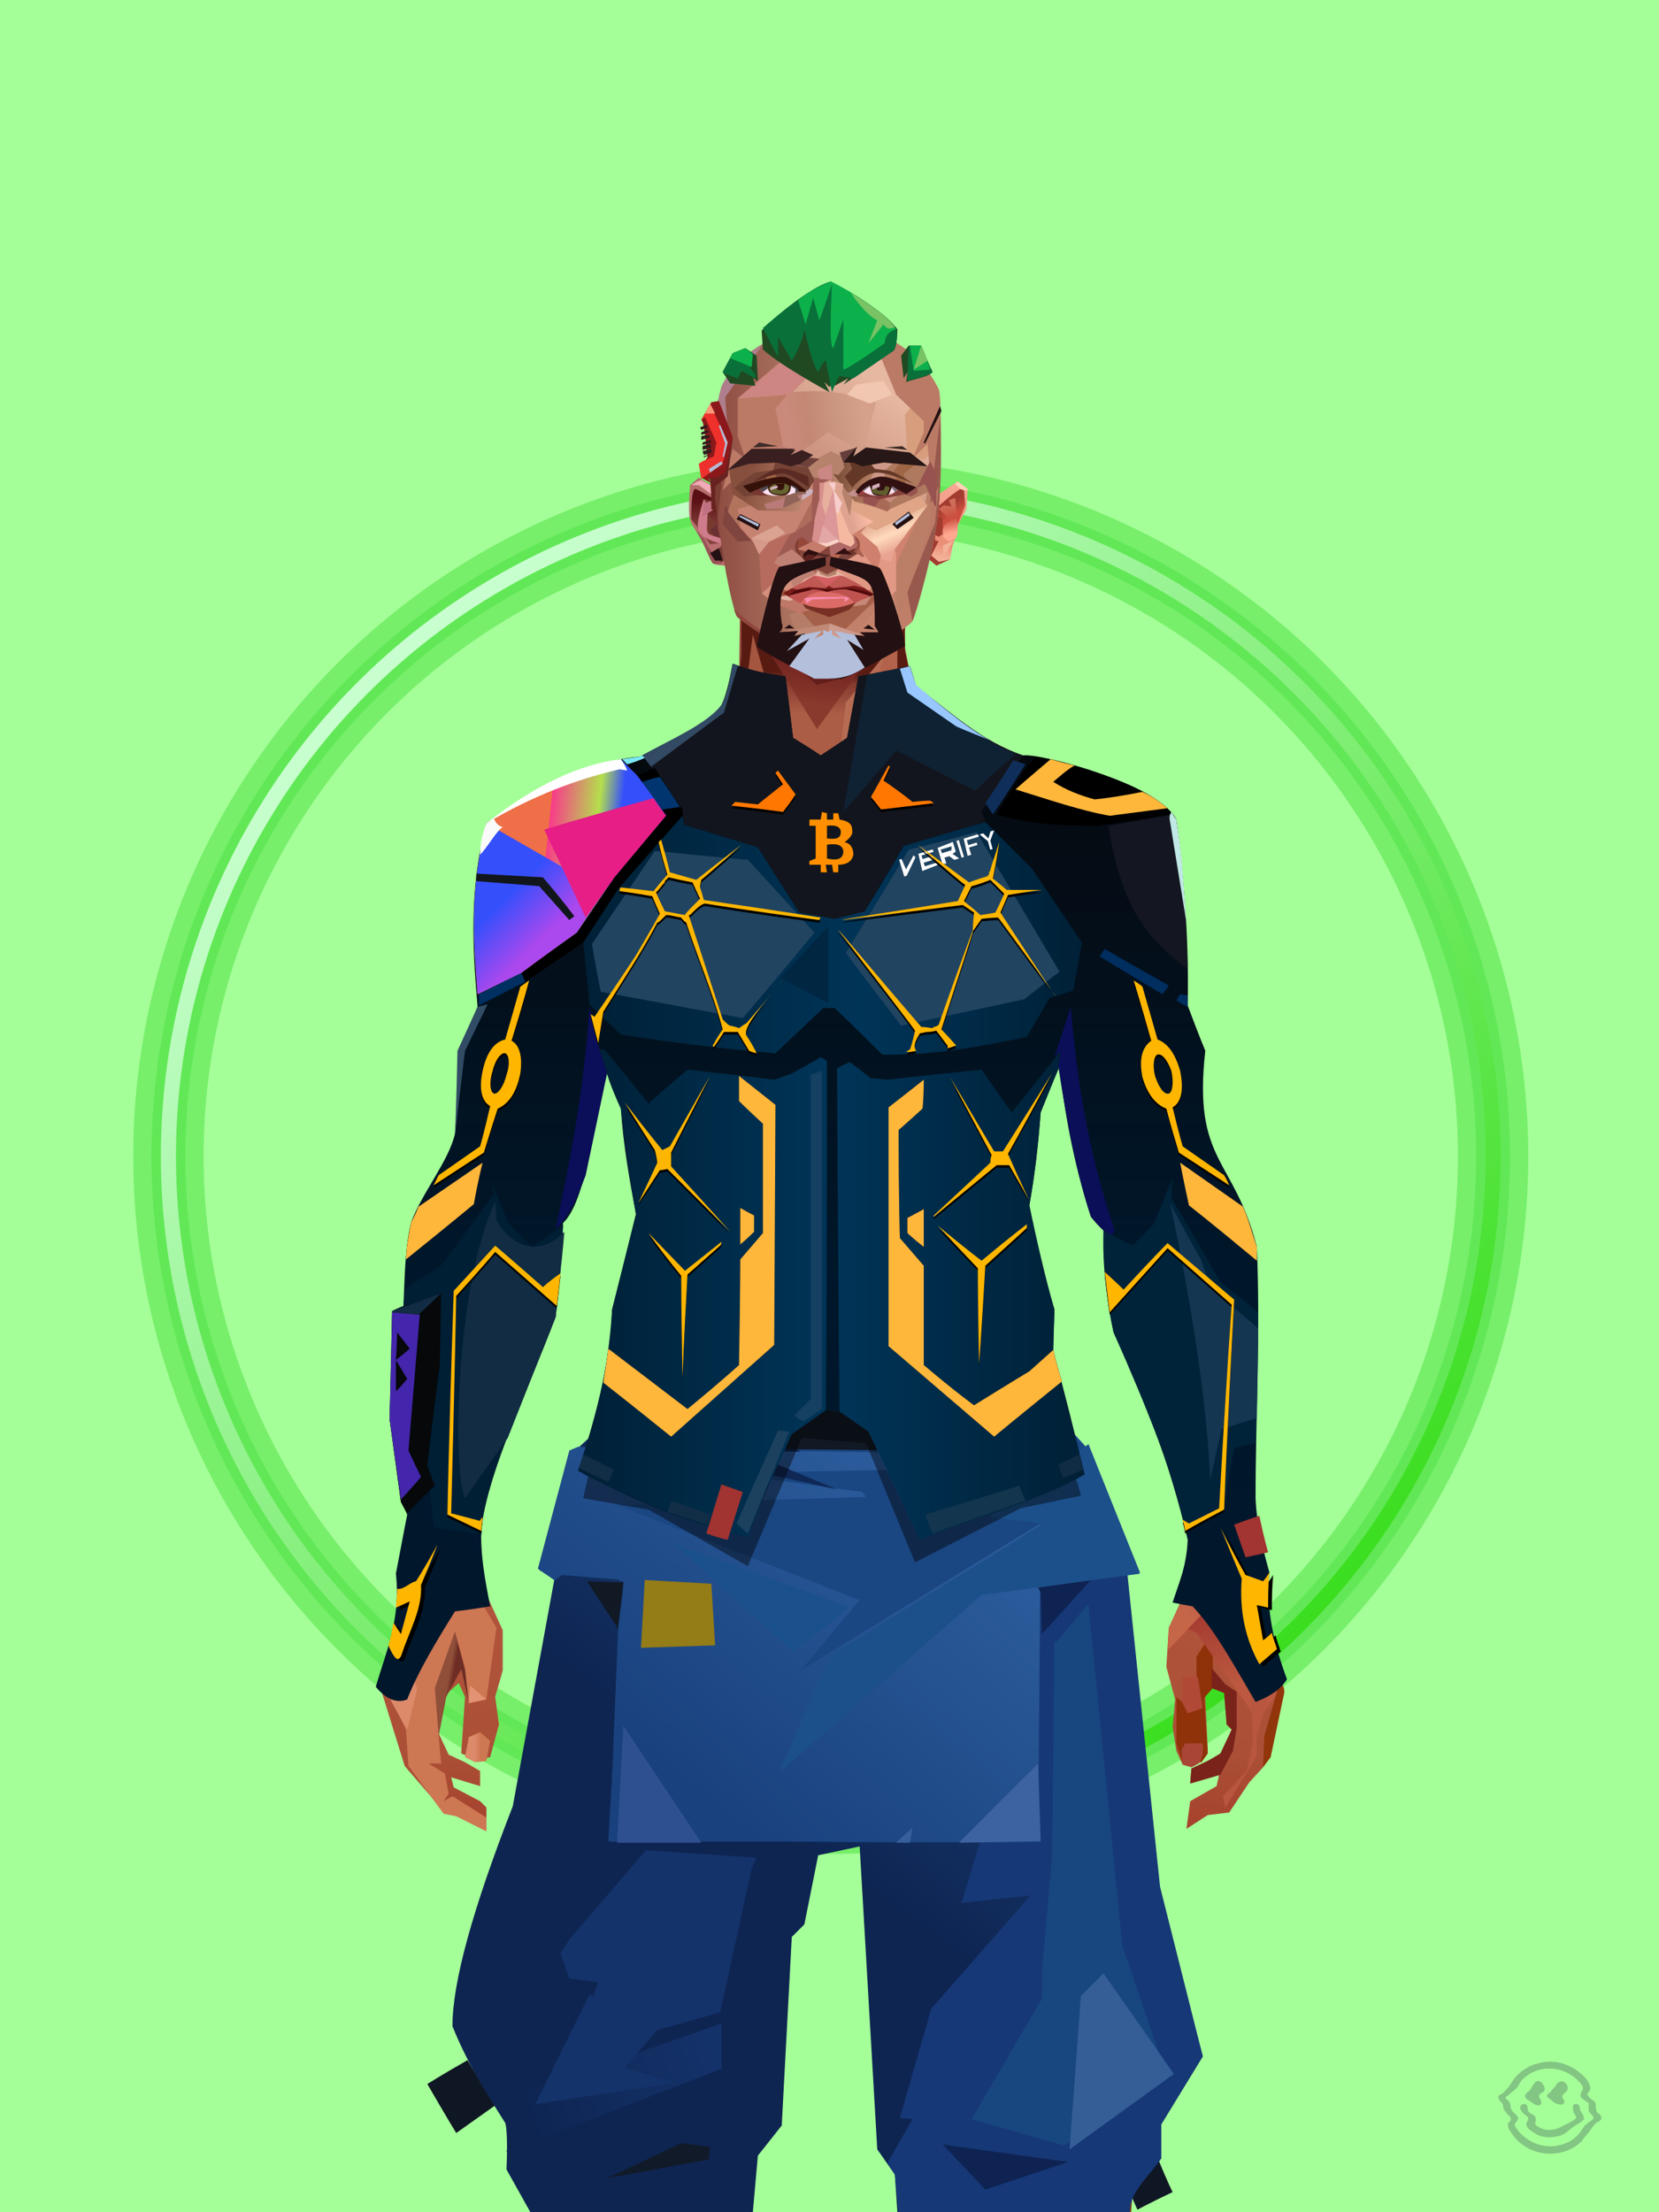 <?xml version="1.0" encoding="UTF-8"?><svg width="1320px" height="1760px" viewBox="0 0 1320 1760" version="1.1" xmlns="http://www.w3.org/2000/svg" xmlns:xlink="http://www.w3.org/1999/xlink"><defs><filter width="127%" height="127%" x="-13%" y="-13%" id="id-30300" filterUnits="objectBoundingBox"><feGaussianBlur in="SourceGraphic" stdDeviation="38"></feGaussianBlur></filter><filter width="112%" height="112%" x="-6%" y="-6%" id="id-30301" filterUnits="objectBoundingBox"><feGaussianBlur in="SourceGraphic" stdDeviation="17"></feGaussianBlur></filter><linearGradient x1="17%" y1="12%" x2="84%" y2="88%" id="id-30302"><stop stop-color="#C9FFD0" offset="0%"></stop><stop stop-color="#3ADE1E" offset="100%"></stop></linearGradient></defs><g stroke="none" stroke-width="1" fill="none" id="id-30303" fill-rule="evenodd"><g id="id-30304"><rect fill="#A5FF98" width="1320" height="1760" x="0" y="0" id="id-30305"></rect><g transform=" translate(134,393)" id="id-30306"><circle cx="527" cy="527" r="527" stroke="#50E345" stroke-width="56" opacity="0.728" id="id-30307" filter="url(#id-30300)"></circle><circle cx="527" cy="527" r="527" stroke="#50E345" stroke-width="27" opacity="0.728" id="id-30307" filter="url(#id-30301)"></circle><circle cx="527" cy="527" r="527" stroke="url(#id-30302)" stroke-width="12" id="id-30307"></circle></g></g></g><defs><linearGradient x1="50%" y1="6%" x2="50%" y2="99%" id="id-110830"><stop stop-color="#914537" offset="0%"></stop><stop stop-color="#D47F5C" offset="8%"></stop><stop stop-color="#B1583C" offset="20%"></stop><stop stop-color="#BD6449" offset="34%"></stop><stop stop-color="#AB4F36" offset="71%"></stop><stop stop-color="#890000" offset="100%"></stop></linearGradient><linearGradient x1="50%" y1="-10%" x2="50%" y2="84%" id="id-110831"><stop stop-color="#B05A3C" offset="0%"></stop><stop stop-color="#D47F59" offset="49%"></stop><stop stop-color="#D47F59" offset="100%"></stop></linearGradient><linearGradient x1="57%" y1="50%" x2="47%" y2="56%" id="id-110832"><stop stop-color="#893810" offset="0%"></stop><stop stop-color="#883C15" offset="100%"></stop></linearGradient><linearGradient x1="45%" y1="35%" x2="55%" y2="47%" id="id-110833"><stop stop-color="#B87263" offset="0%"></stop><stop stop-color="#94451B" offset="100%"></stop></linearGradient><linearGradient x1="54%" y1="31%" x2="47%" y2="81%" id="id-110834"><stop stop-color="#B3634B" offset="0%"></stop><stop stop-color="#AF5E4A" offset="20%"></stop><stop stop-color="#AB5C40" offset="60%"></stop><stop stop-color="#94441E" offset="81%"></stop><stop stop-color="#8D3B18" offset="100%"></stop></linearGradient><linearGradient x1="43%" y1="38%" x2="54%" y2="44%" id="id-110835"><stop stop-color="#8F4F38" offset="0%"></stop><stop stop-color="#6D2C24" offset="100%"></stop></linearGradient><linearGradient x1="50%" y1="40%" x2="58%" y2="82%" id="id-110836"><stop stop-color="#CE8466" offset="0%"></stop><stop stop-color="#A34A3B" offset="100%"></stop></linearGradient><linearGradient x1="50%" y1="41%" x2="49%" y2="66%" id="id-110837"><stop stop-color="#571B12" offset="0%"></stop><stop stop-color="#863B30" offset="27%"></stop><stop stop-color="#AC5D46" offset="100%"></stop></linearGradient><linearGradient x1="63%" y1="4%" x2="25%" y2="77%" id="id-110838"><stop stop-color="#EC9E83" offset="0%"></stop><stop stop-color="#F0A38D" offset="55%"></stop><stop stop-color="#D88566" offset="100%"></stop></linearGradient><linearGradient x1="50%" y1="23%" x2="41%" y2="77%" id="id-110839"><stop stop-color="#6B1B1C" offset="0%"></stop><stop stop-color="#883A2C" offset="100%"></stop></linearGradient><linearGradient x1="47%" y1="22%" x2="55%" y2="89%" id="id-110840"><stop stop-color="#A55640" offset="0%"></stop><stop stop-color="#AD5C43" offset="100%"></stop></linearGradient><linearGradient x1="86%" y1="87%" x2="11%" y2="66%" id="id-110841"><stop stop-color="#9F4B3C" offset="0%"></stop><stop stop-color="#A95946" offset="100%"></stop></linearGradient><linearGradient x1="71%" y1="11%" x2="50%" y2="100%" id="id-110842"><stop stop-color="#B1583C" offset="0%" stop-opacity="0"></stop><stop stop-color="#B46953" offset="100%"></stop></linearGradient><linearGradient x1="66%" y1="46%" x2="56%" y2="43%" id="id-110843"><stop stop-color="#914640" offset="0%"></stop><stop stop-color="#8E3B3D" offset="100%"></stop></linearGradient><linearGradient x1="100%" y1="41%" x2="50%" y2="63%" id="id-110844"><stop stop-color="#6A1B1C" offset="0%"></stop><stop stop-color="#631D1A" offset="100%"></stop></linearGradient><linearGradient x1="69%" y1="20%" x2="50%" y2="100%" id="id-110845"><stop stop-color="#A0493E" offset="0%"></stop><stop stop-color="#AB5C49" offset="100%"></stop></linearGradient><linearGradient x1="36%" y1="20%" x2="57%" y2="81%" id="id-110846"><stop stop-color="#E39D82" offset="0%"></stop><stop stop-color="#C3795D" offset="100%"></stop></linearGradient><linearGradient x1="26%" y1="83%" x2="92%" y2="50%" id="id-110847"><stop stop-color="#D7835F" offset="0%"></stop><stop stop-color="#AD6545" offset="100%" stop-opacity="0"></stop></linearGradient><linearGradient x1="17%" y1="56%" x2="85%" y2="45%" id="id-110848"><stop stop-color="#E49478" offset="0%"></stop><stop stop-color="#CA8266" offset="52%"></stop><stop stop-color="#BF6E50" offset="100%"></stop></linearGradient><linearGradient x1="17%" y1="24%" x2="70%" y2="81%" id="id-110849"><stop stop-color="#ED9E85" offset="0%"></stop><stop stop-color="#B9694F" offset="100%"></stop></linearGradient><linearGradient x1="26%" y1="42%" x2="80%" y2="75%" id="id-110850"><stop stop-color="#EDA186" offset="0%"></stop><stop stop-color="#D68360" offset="100%" stop-opacity="0"></stop></linearGradient><linearGradient x1="29%" y1="56%" x2="77%" y2="50%" id="id-110851"><stop stop-color="#F4AB96" offset="0%"></stop><stop stop-color="#DD9470" offset="100%" stop-opacity="0"></stop></linearGradient><linearGradient x1="74%" y1="24%" x2="34%" y2="74%" id="id-110852"><stop stop-color="#C16E5C" offset="0%"></stop><stop stop-color="#D07957" offset="100%"></stop></linearGradient><linearGradient x1="66%" y1="100%" x2="40%" y2="0%" id="id-110853"><stop stop-color="#C86F52" offset="0%"></stop><stop stop-color="#F1A793" offset="46%"></stop><stop stop-color="#CE7854" offset="100%"></stop></linearGradient><linearGradient x1="28%" y1="76%" x2="73%" y2="20%" id="id-110854"><stop stop-color="#C56649" offset="0%"></stop><stop stop-color="#AE4636" offset="67%"></stop><stop stop-color="#B24A39" offset="100%"></stop></linearGradient><linearGradient x1="52%" y1="13%" x2="59%" y2="75%" id="id-110855"><stop stop-color="#9F362E" offset="0%"></stop><stop stop-color="#BC5940" offset="100%"></stop></linearGradient><linearGradient x1="66%" y1="59%" x2="24%" y2="66%" id="id-110856"><stop stop-color="#AB5C47" offset="0%"></stop><stop stop-color="#CE8467" offset="100%"></stop></linearGradient><linearGradient x1="41%" y1="11%" x2="61%" y2="81%" id="id-110857"><stop stop-color="#DE8C76" offset="0%"></stop><stop stop-color="#BB5A4A" offset="100%"></stop></linearGradient><linearGradient x1="19%" y1="58%" x2="66%" y2="43%" id="id-110858"><stop stop-color="#E09D85" offset="0%"></stop><stop stop-color="#C68266" offset="100%"></stop></linearGradient><linearGradient x1="73%" y1="50%" x2="30%" y2="53%" id="id-110859"><stop stop-color="#9B5F42" offset="0%"></stop><stop stop-color="#B67B61" offset="100%"></stop></linearGradient><linearGradient x1="31%" y1="0%" x2="50%" y2="100%" id="id-110860"><stop stop-color="#EEA190" offset="0%"></stop><stop stop-color="#E69987" offset="100%"></stop></linearGradient><linearGradient x1="29%" y1="43%" x2="65%" y2="100%" id="id-110861"><stop stop-color="#E4987E" offset="0%"></stop><stop stop-color="#C76D4E" offset="100%"></stop></linearGradient><linearGradient x1="13%" y1="78%" x2="84%" y2="50%" id="id-110862"><stop stop-color="#C87E68" offset="0%"></stop><stop stop-color="#CB715F" offset="100%"></stop></linearGradient><linearGradient x1="50%" y1="0%" x2="36%" y2="100%" id="id-110863"><stop stop-color="#E6977F" offset="0%"></stop><stop stop-color="#DE8D74" offset="100%"></stop></linearGradient><linearGradient x1="50%" y1="28%" x2="64%" y2="55%" id="id-110864"><stop stop-color="#E49777" offset="0%"></stop><stop stop-color="#DF8E6E" offset="100%"></stop></linearGradient><linearGradient x1="40%" y1="55%" x2="62%" y2="71%" id="id-110865"><stop stop-color="#CE7853" offset="0%"></stop><stop stop-color="#C46C4C" offset="100%"></stop></linearGradient><linearGradient x1="9%" y1="37%" x2="88%" y2="55%" id="id-110866"><stop stop-color="#AD5D46" offset="0%"></stop><stop stop-color="#913A39" offset="100%"></stop></linearGradient><linearGradient x1="62%" y1="19%" x2="50%" y2="100%" id="id-110867"><stop stop-color="#CA7352" offset="0%"></stop><stop stop-color="#AB4D3C" offset="100%"></stop></linearGradient><linearGradient x1="45%" y1="18%" x2="51%" y2="67%" id="id-110868"><stop stop-color="#F1A68E" offset="0%"></stop><stop stop-color="#D47C59" offset="100%"></stop></linearGradient><linearGradient x1="50%" y1="0%" x2="50%" y2="100%" id="id-110869"><stop stop-color="#F1A38C" offset="0%"></stop><stop stop-color="#D07B57" offset="100%"></stop></linearGradient><linearGradient x1="45%" y1="50%" x2="58%" y2="50%" id="id-110870"><stop stop-color="#A84B37" offset="0%"></stop><stop stop-color="#CD7C64" offset="100%"></stop></linearGradient><linearGradient x1="33%" y1="74%" x2="77%" y2="42%" id="id-110871"><stop stop-color="#C47259" offset="0%"></stop><stop stop-color="#C87355" offset="100%"></stop></linearGradient><linearGradient x1="63%" y1="59%" x2="38%" y2="59%" id="id-110872"><stop stop-color="#CE7753" offset="0%"></stop><stop stop-color="#DC8A6A" offset="100%"></stop></linearGradient><linearGradient x1="50%" y1="0%" x2="50%" y2="100%" id="id-110873"><stop stop-color="#CC8672" offset="0%"></stop><stop stop-color="#A24638" offset="100%"></stop></linearGradient><linearGradient x1="47%" y1="47%" x2="53%" y2="50%" id="id-110874"><stop stop-color="#CA9B87" offset="0%"></stop><stop stop-color="#A04C40" offset="100%"></stop></linearGradient><linearGradient x1="50%" y1="0%" x2="50%" y2="100%" id="id-110875"><stop stop-color="#AB5B4F" offset="0%"></stop><stop stop-color="#AB5A53" offset="100%"></stop></linearGradient><linearGradient x1="50%" y1="11%" x2="50%" y2="100%" id="id-110876"><stop stop-color="#B98472" offset="0%"></stop><stop stop-color="#CD8870" offset="100%"></stop></linearGradient><linearGradient x1="0%" y1="55%" x2="100%" y2="55%" id="id-110877"><stop stop-color="#B6746E" offset="0%"></stop><stop stop-color="#9E4248" offset="100%"></stop></linearGradient><linearGradient x1="50%" y1="37%" x2="50%" y2="100%" id="id-110878"><stop stop-color="#C1846E" offset="0%"></stop><stop stop-color="#A32E2C" offset="100%"></stop></linearGradient><linearGradient x1="49%" y1="41%" x2="51%" y2="77%" id="id-110879"><stop stop-color="#9F5844" offset="0%"></stop><stop stop-color="#872F14" offset="59%"></stop><stop stop-color="#A44B3B" offset="100%"></stop></linearGradient><linearGradient x1="33%" y1="47%" x2="59%" y2="56%" id="id-110880"><stop stop-color="#A55B45" offset="0%"></stop><stop stop-color="#763517" offset="100%"></stop></linearGradient></defs><g transform=" translate(304,473)" id="id-110881"><polygon points="174 662 139 824 137 906 146 1082 171 1154 176 1211 174 1230 175 1284 287 1284 284 1265 308 1195 306 1124 345 952 343 912 353 879 362 881 371 877 383 904 391 970 434 1079 457 1202 475 1252 475 1284 596 1284 600 1225 591 1146 609 1103 612 997 596 842 545 671 539 640 528 606 531 569 509 498 522 403 539 360 539 348 563 464 576 498 585 574 637 704 646 760 646 778 626 822 624 853 631 879 629 901 632 920 637 931 647 931 657 920 655 877 659 867 670 874 672 899 676 903 667 923 644 934 643 945 666 939 664 948 643 960 640 982 657 971 674 969 690 945 701 933 704 926 707 923 713 892 718 871 704 832 696 786 703 768 693 725 693 521 652 425 629 282 626 203 612 175 567 156 548 141 530 139 479 114 422 73 416 42 415 1 285 0 284 73 279 83 242 114 196 137 171 139 155 156 108 175 91 228 91 287 68 431 30 516 23 602 28 725 16 764 21 782 0 874 18 932 49 968 59 970 83 982 83 965 78 960 57 949 55 941 78 948 78 936 66 929 53 923 45 906 51 875 61 866 66 877 63 922 75 927 86 925 93 899 90 877 96 856 96 824 75 778 77 738 108 637 139 562 142 495 159 458 180 358 199 403 203 461 211 504 188 564 191 608" fill="url(#id-110830)" id="id-110882"></polygon><polygon points="91 287 68 431 30 516 23 602 72 688 117 614 98 452 109 469 123 336 102 372 109 294 88 309 109 285" fill="url(#id-110831)" id="id-110882"></polygon><polygon points="383 906 391 972 434 1081 457 1204 475 1254 475 1287 596 1287 600 1226 591 1148 609 1105 612 999 602 904 584 908 584 846 535 683 456 705 382 878" fill="url(#id-110832)" id="id-110882"></polygon><polygon points="137 907 146 1083 171 1156 176 1212 174 1232 175 1286 175 1287 287 1287 284 1266 308 1197 306 1126 345 954 343 923 293 814 263 724 247 711" fill="url(#id-110833)" id="id-110882"></polygon><polygon points="545 673 539 641 528 608 531 571 509 500 522 405 539 361 539 350 563 465 576 500 601 540 660 491 688 529 652 427 629 283 626 205 612 177 568 157 548 142 530 141 479 116 422 75 416 44 415 3 360 3 360 715 462 724" fill="url(#id-110834)" id="id-110882"></polygon><polygon points="83 984 59 972 49 970 21 932 19 903 7 879 0 874 11 824 38 786 38 814 56 786 78 800 91 822 83 879 69 882 63 855 51 877 45 908 47 930 37 930 50 938 53 954 49 960 56 956 83 973" fill="#CE7753" id="id-110887"></polygon><polygon points="66 855 69 882 63 855 51 877 45 908 42 870 58 825" fill="url(#id-110835)" id="id-110887"></polygon><polygon points="83 879 69 882 70 868" fill="#E39273" id="id-110887"></polygon><polygon points="481 376 513 349 558 291 522 368" fill="#A2656C" id="id-110890"></polygon><polygon points="313 697 260 560 246 448 259 424 355 408 361 366 317 404 285 409 267 378 313 343 394 351 431 378 420 404 368 399 371 404 449 421 466 441 449 510 466 547 406 697 358 717" fill="url(#id-110836)" id="id-110891"></polygon><polygon points="410 90 430 82 423 76 416 45 416 7 286 9 286 48 283 76 278 86 244 114 195 139 366 139 390 70 410 26" fill="url(#id-110837)" id="id-110892"></polygon><polygon points="182 180 133 231 97 289 97 231 113 182 165 159" fill="url(#id-110838)" id="id-110893"></polygon><polygon points="346 107 384 55 409 31 414 23 299 31" fill="url(#id-110839)" id="id-110894"></polygon><polygon points="287 93 295 32 323 129" fill="url(#id-110840)" id="id-110895"></polygon><polygon points="336 139 314 151 270 146 224 139" fill="#C0775D" id="id-110896"></polygon><polygon points="410 84 409 136 461 129" fill="url(#id-110841)" id="id-110897"></polygon><polygon points="173 246 167 286 191 351 263 386 328 330 359 330 359 152 348 139 336 139 309 152" fill="url(#id-110842)" id="id-110898"></polygon><polygon points="464 159 516 190 500 159" fill="url(#id-110843)" id="id-110899"></polygon><polygon points="302 31 346 72 382 62 409 37 416 28 416 13" fill="url(#id-110844)" id="id-110900"></polygon><polygon points="263 151 191 202 219 151" fill="#BB6D52" id="id-110901"></polygon><polygon points="154 206 170 170 122 188" fill="#FFB4A1" id="id-110902"></polygon><polygon points="358 285 344 299 323 318 305 354 358 345 354 305" fill="url(#id-110845)" id="id-110903"></polygon><polygon points="260 361 265 387 203 371 191 347" fill="#9E4D3D" id="id-110904"></polygon><polygon points="198 362 181 359 167 284" fill="#760000" id="id-110905"></polygon><polygon points="477 341 477 335 488 326 496 325 509 338 496 348 485 354" fill="#883232" id="id-110906"></polygon><polygon points="314 151 342 220 317 293 237 351 209 318 172 251 185 205 270 146" fill="url(#id-110846)" id="id-110907"></polygon><polygon points="314 151 330 238 209 318 172 251 185 205 270 146" fill="url(#id-110847)" id="id-110907"></polygon><polygon points="314 151 350 205 220 227 185 205 270 146" fill="url(#id-110848)" opacity="0.369" id="id-110907"></polygon><polygon points="211 335 223 322 242 327 244 332 235 353 213 349" fill="#983D37" id="id-110910"></polygon><polygon points="224 339 226 342 226 345 222 349 235 350 242 333 230 338 227 335" fill="#A6607C" id="id-110911"></polygon><polygon points="488 343 491 347 486 351 479 338 489 327 495 327 493 336" fill="#A84E5A" id="id-110912"></polygon><polygon points="485 339 488 343 493 337" fill="#D57D5E" id="id-110913"></polygon><polygon points="359 162 359 291 406 325 455 347 529 267 463 182 415 166" fill="url(#id-110849)" id="id-110914"></polygon><polygon points="359 178 359 281 391 302 391 249 489 270 461 189 415 166" fill="url(#id-110850)" id="id-110914"></polygon><polygon points="359 178 359 219 472 220 461 189 415 166 371 163" fill="url(#id-110851)" id="id-110914"></polygon><polygon points="358 178 372 168 440 156 413 137 378 158 411 80 396 60 358 146" fill="url(#id-110852)" id="id-110917"></polygon><polygon points="346 140 358 152 372 129 400 48 369 86 364 130" fill="#B66B53" id="id-110918"></polygon><polygon points="591 281 601 226 559 159 514 159 523 138 499 156 571 263" fill="url(#id-110853)" id="id-110919"></polygon><polygon points="609 298 626 332 629 285 627 227 614 207 617 251" fill="#9A84A9" id="id-110920"></polygon><polygon points="554 159 567 157 612 177 614 192 579 175 603 207 601 226" fill="#C2694B" id="id-110921"></polygon><polygon points="625 840 700 762 688 738 679 784 648 776 626 822" fill="url(#id-110854)" id="id-110922"></polygon><polygon points="648 862 648 845 661 825 661 870 654 878 657 922 652 929 637 929 632 914 632 893 632 877 644 888" fill="#8F3209" id="id-110923"></polygon><polygon points="554 375 577 333 607 451 594 508 568 462" fill="#C86D5D" id="id-110924"></polygon><polygon points="641 823 648 826 697 896 713 873 682 781" fill="url(#id-110855)" id="id-110922"></polygon><polygon points="623 326 643 425 633 431 693 523 652 427 636 326 625 315" fill="#9E7994" id="id-110926"></polygon><polygon points="628 274 638 339 623 314" fill="#8E465A" id="id-110927"></polygon><polygon points="693 523 695 567 685 525 618 416 633 431" fill="#913F53" id="id-110928"></polygon><polygon points="640 463 599 539 601 571 634 655 646 703 650 754 658 640 660 491" fill="#CA6E4E" id="id-110929"></polygon><polygon points="610 531 648 646 652 546 638 479" fill="#DC8A72" id="id-110929"></polygon><polygon points="693 748 677 730 677 700 660 491 685 525 691 552 684 727" fill="#AC4536" id="id-110931"></polygon><polygon points="691 746 703 768 693 727 695 567 691 551 683 727" fill="#95A2D2" id="id-110932"></polygon><polygon points="260 559 310 683 355 716 263 713 238 685 195 582" fill="url(#id-110856)" id="id-110933"></polygon><polygon points="637 931 636 919 639 914 653 914 653 922 651 929 648 931 644 933" fill="#A84536" id="id-110934"></polygon><polygon points="637 861 637 882 641 890 653 886 649 861" fill="#B14937" id="id-110935"></polygon><polygon points="691 871 693 912 688 936 669 956 671 965 696 924 696 909 705 877" fill="#B85640" id="id-110936"></polygon><polygon points="703 768 684 788 693 837 712 873 702 908 701 933 707 925 718 873 704 834 697 788" fill="#91350B" id="id-110937"></polygon><polygon points="667 939 643 946 644 934 657 928 667 922 676 903 672 899 670 874 660 870 660 854 671 867 680 873 680 902 677 920" fill="#7A231B" id="id-110938"></polygon><polygon points="361 510 359 634 426 561 420 535" fill="url(#id-110857)" opacity="0.626" id="id-110939"></polygon><polygon points="319 403 289 399 268 380 313 343 361 348 362 372" fill="url(#id-110858)" id="id-110940"></polygon><polygon points="171 141 168 151 180 151 204 139 196 138" fill="url(#id-110859)" id="id-110941"></polygon><polygon points="359 308 362 360 382 334" fill="#DD9481" opacity="0.625" id="id-110942"></polygon><polygon points="360 546 360 584 387 551 374 540" fill="url(#id-110860)" opacity="0.626" id="id-110943"></polygon><polygon points="346 542 360 547 373 540 360 534" fill="#86000C" id="id-110944"></polygon><polygon points="325 545 277 503 259 561 308 579" fill="url(#id-110861)" opacity="0.758" id="id-110945"></polygon><polygon points="389 499 460 467 449 510 404 520" fill="url(#id-110862)" id="id-110946"></polygon><polygon points="364 491 361 403 420 428" fill="url(#id-110863)" opacity="0.758" id="id-110947"></polygon><polygon points="262 446 333 446 323 469 279 492" fill="url(#id-110864)" opacity="0.758" id="id-110948"></polygon><polygon points="259 425 279 496 259 561 236 528 213 443 227 425 243 447" fill="url(#id-110865)" id="id-110949"></polygon><polygon points="412 343 444 374 466 383 499 351 447 354 416 339" fill="url(#id-110866)" id="id-110950"></polygon><polygon points="164 252 163 278 128 284" fill="#953F32" id="id-110951"></polygon><polygon points="58 478 88 441 88 416 69 430 66 456" fill="url(#id-110867)" id="id-110952"></polygon><polygon points="76 684 69 634 61 517 89 474 111 569" fill="url(#id-110868)" id="id-110953"></polygon><polygon points="53 489 47 539 69 635 76 684 53 760 40 781 16 766 28 727 23 604 28 544" fill="url(#id-110869)" id="id-110954"></polygon><polygon points="136 452 127 497 153 460 177 340 170 300" fill="#A34532" id="id-110955"></polygon><polygon points="181 359 159 460 143 497 142 514 123 532 109 514 108 490 127 497 153 460 177 340" fill="#943F3A" id="id-110955"></polygon><polygon points="38 747 28 772 38 788 44 772" fill="#E39275" id="id-110957"></polygon><polygon points="359 379 342 413 361 444 377 417" fill="url(#id-110870)" id="id-110958"></polygon><polygon points="196 581 260 561 229 519" fill="url(#id-110871)" id="id-110959"></polygon><polygon points="74 929 66 925 69 909 78 905 86 912 83 928" fill="url(#id-110872)" id="id-110960"></polygon><polygon points="20 903 7 880 21 851 28 871" fill="#DC8A6A" id="id-110961"></polygon><polygon points="218 1123 203 1040 191 913 171 1090 182 1169 230 1208 261 1237 270 1213 234 1175 212 1157 272 1191 281 1169" fill="url(#id-110873)" opacity="0.808" id="id-110962"></polygon><polygon points="182 1207 181 1155 213 1106 236 1166 230 1210" fill="#B15D4D" id="id-110963"></polygon><polygon points="187 902 211 1137 227 1161 275 1187 299 1137 272 1009 299 918 269 791 211 836" fill="url(#id-110874)" id="id-110964"></polygon><polygon points="288 1079 311 1040 311 942 295 903 264 1019 275 1188 301 1137" fill="url(#id-110875)" id="id-110965"></polygon><polygon points="584 908 604 1008 608 1106 614 998 599 887" fill="#948AB4" id="id-110966"></polygon><polygon points="430 886 488 1140 535 1115 561 925 566 886 536 816 500 786" fill="url(#id-110876)" opacity="0.792" id="id-110967"></polygon><polygon points="581 921 588 1011 584 1112 576 1162 544 1046 566 886" fill="url(#id-110877)" id="id-110968"></polygon><polygon points="561 1247 518 1200 472 1112 494 931 505 931 594 1188 579 1244" fill="url(#id-110878)" id="id-110969"></polygon><polygon points="531 1221 539 1263 536 1269 516 1287 509 1287 500 1263 513 1199 488 1226 462 1170 472 1101 427 1010 398 877 469 771 518 739 536 818 500 787 433 890 477 1078 534 1212" fill="url(#id-110879)" id="id-110970"></polygon><polygon points="321 1058 284 852 258 721 266 733 371 879 362 883 354 881 343 914 345 954" fill="#99513D" id="id-110971"></polygon><polygon points="429 1068 424 875 536 705 454 704 380 865 384 906 391 972" fill="#9B4949" opacity="0.394" id="id-110972"></polygon><polygon points="175 1262 194 1287 206 1287 225 1226 213 1249 175 1221 174 1232" fill="#792E06" id="id-110973"></polygon><polygon points="528 1227 554 1234 569 1169 549 1168" fill="#B9645B" id="id-110974"></polygon><polygon points="546 678 545 672 539 641 528 608 531 571 509 500 522 405 539 361 539 350 547 389 542 330 558 289 517 369 528 369 517 411 499 442 509 465 488 531 507 525 522 585 449 724" fill="#792E2E" id="id-110882"></polygon><polygon points="402 722 490 609 522 585 449 723" fill="#9E4C3C" id="id-110976"></polygon><polygon points="174 664 139 826 137 907 139 937 238 690 352 886 354 881 362 883 371 879 383 906 471 773 548 712 596 844 545 673 539 641 478 697 449 723 278 705 232 657 188 566 191 610" fill="url(#id-110880)" id="id-110882"></polygon><polygon points="139 836 225 709 167 697 139 826" fill="#8F361D" id="id-110978"></polygon><polygon points="518 734 596 843 547 678" fill="#711C13" id="id-110979"></polygon><polygon points="415 778 447 726 314 744 329 762" fill="#AF5544" opacity="0.520" id="id-110882"></polygon><polygon points="411 685 463 666 456 573" fill="#823A34" id="id-110981"></polygon></g><defs><linearGradient x1="53%" y1="5%" x2="47%" y2="91%" id="id-111539"><stop stop-color="#F6A693" offset="0%"></stop><stop stop-color="#EB8E76" offset="82%"></stop><stop stop-color="#F3B197" offset="100%"></stop></linearGradient><linearGradient x1="62%" y1="61%" x2="50%" y2="36%" id="id-111540"><stop stop-color="#CC4E3E" offset="0%"></stop><stop stop-color="#A33C30" offset="100%"></stop></linearGradient><linearGradient x1="50%" y1="13%" x2="57%" y2="81%" id="id-111541"><stop stop-color="#CE6F5A" offset="0%"></stop><stop stop-color="#CC4E3E" offset="52%"></stop><stop stop-color="#FFA791" offset="100%"></stop></linearGradient><linearGradient x1="50%" y1="0%" x2="54%" y2="88%" id="id-111542"><stop stop-color="#B36E6C" offset="0%"></stop><stop stop-color="#BB6E6F" offset="100%"></stop></linearGradient><linearGradient x1="36%" y1="75%" x2="36%" y2="18%" id="id-111543"><stop stop-color="#85433D" offset="0%"></stop><stop stop-color="#590F13" offset="100%"></stop></linearGradient><linearGradient x1="48%" y1="84%" x2="4%" y2="84%" id="id-111544"><stop stop-color="#B6826B" offset="0%"></stop><stop stop-color="#8F4E43" offset="100%"></stop></linearGradient><linearGradient x1="23%" y1="68%" x2="57%" y2="19%" id="id-111545"><stop stop-color="#CB927F" offset="0%"></stop><stop stop-color="#E6B7A1" offset="100%"></stop></linearGradient><linearGradient x1="59%" y1="57%" x2="48%" y2="96%" id="id-111546"><stop stop-color="#BB7A65" offset="0%"></stop><stop stop-color="#C2826A" offset="100%"></stop></linearGradient><linearGradient x1="14%" y1="53%" x2="88%" y2="46%" id="id-111547"><stop stop-color="#C9897B" offset="0%"></stop><stop stop-color="#C38874" offset="25%"></stop><stop stop-color="#CC9781" offset="66%"></stop><stop stop-color="#D6A18A" offset="100%"></stop></linearGradient><linearGradient x1="100%" y1="24%" x2="44%" y2="69%" id="id-111548"><stop stop-color="#E29985" offset="0%"></stop><stop stop-color="#E19883" offset="100%"></stop></linearGradient><linearGradient x1="24%" y1="33%" x2="50%" y2="82%" id="id-111549"><stop stop-color="#E6AE91" offset="0%"></stop><stop stop-color="#FFDABD" offset="49%"></stop><stop stop-color="#E8A490" offset="100%"></stop></linearGradient><linearGradient x1="90%" y1="75%" x2="18%" y2="60%" id="id-111550"><stop stop-color="#BC8770" offset="0%"></stop><stop stop-color="#874F3D" offset="100%"></stop></linearGradient><linearGradient x1="0%" y1="50%" x2="33%" y2="53%" id="id-111551"><stop stop-color="#764B36" offset="0%"></stop><stop stop-color="#AE795F" offset="100%"></stop></linearGradient><linearGradient x1="60%" y1="88%" x2="92%" y2="78%" id="id-111552"><stop stop-color="#DFA491" offset="0%"></stop><stop stop-color="#F8BAA3" offset="100%"></stop></linearGradient></defs><g transform=" translate(548,259)" id="id-111553"><g id="id-111554"><g transform=" translate(0,121)" id="id-111555"><polygon points="199 13 214 3 222 9 221 25 214 38 214 43 210 54 208 65 197 70 190 64" fill="url(#id-111539)" id="id-111556"></polygon><polygon points="197 24 209 14 216 9 219 10 220 22 214 37 195 43" fill="url(#id-111540)" id="id-111557"></polygon><polygon points="203 38 208 34 199 25 203 22 209 23 207 18 212 16 214 38 214 43 213 48 207 51 201 46" fill="url(#id-111541)" id="id-111556"></polygon><polygon points="212 5 214 3 222 9 222 10 219 10 216 9" fill="#FDD3B7" id="id-111556"></polygon><polygon points="208 65 197 70 190 64 194 42 199 50 193 62 199 67" fill="#A13C31" id="id-111556"></polygon><polygon points="203 62 202 54 211 50" fill="#F3B197" id="id-111561"></polygon><polygon points="196 50 202 51 203 42 196 46" fill="#EB8E76" id="id-111562"></polygon><polygon points="194 45 199 47 202 45 202 32 197 31" fill="#A13C31" id="id-111563"></polygon><path d=" M 30,70 C 24,70 20,69 19,68 C 17,66 12,52 8,46 C 4,39 2,38 1,33 C 0,30 0,21 1,6 L 8,0 L 23,9 L 30,70 Z" fill="url(#id-111542)" id="id-111564"></path><polygon points="8 6 2 6 7 3 10 2 23 9 19 14" fill="#EFAAB6" id="id-111564"></polygon><path d=" M 26,68 C 23,69 20,69 19,68 C 17,66 12,52 8,46 C 7,44 6,43 6,42 C 9,45 10,47 12,48 C 13,50 14,52 16,56 L 26,68 Z" fill="#995356" id="id-111564"></path><polygon points="26 68 29 65 27 53 20 61" fill="#7B3E35" id="id-111564"></polygon><path d=" M 23,19 C 12,12 6,9 5,9 C 3,10 2,18 2,33 L 17,53 L 26,52 L 23,19 Z" fill="url(#id-111543)" id="id-111568"></path><polygon points="12 17 19 19 18 26 15 28 22 38 21 49 12 44" fill="#773A2E" id="id-111569"></polygon><path d=" M 27,53 C 16,50 10,47 8,42 C 6,38 8,30 12,17 L 15,23 C 15,36 14,42 15,43 C 15,45 18,46 25,48 L 27,53 Z" fill="#CE7B8B" id="id-111570"></path><polygon points="11 31 19 26 19 18 14 20 12 18" fill="#C07080" id="id-111571"></polygon><polygon points="20 46 17 42 22 37 25 48" fill="#6A3032" id="id-111572"></polygon></g><g transform=" translate(18,0)" id="id-111573"><path d=" M 20,231 C 18,227 11,201 5,153 C 3,140 2,128 1,117 C -1,91 4,63 8,49 C 9,46 16,35 16,34 C 30,20 56,0 94,0 C 157,0 178,45 181,51 C 183,57 183,111 181,144 C 178,177 162,232 160,235 C 158,239 124,261 119,264 C 113,266 74,267 69,264 C 64,261 22,235 20,231 Z" fill="url(#id-111544)" id="id-111574"></path><polygon points="73 112 82 117 159 110 163 117 160 129 170 143 176 147 176 93 157 34 129 14 67 25 49 80" fill="url(#id-111545)" id="id-111575"></polygon><polygon points="161 62 154 71 156 103 169 107 175 101 174 71" fill="#D69E7C" id="id-111576"></polygon><path d=" M 88,1 C 90,0 92,0 94,0 C 157,0 178,45 181,51 C 183,57 183,111 181,144 C 178,177 162,232 160,235 C 158,239 124,261 119,264 C 113,266 74,267 69,264 C 68,263 62,260 55,256 L 88,235 L 130,216 L 172,163 L 174,118 L 172,94 L 160,106 L 169,85 L 169,76 L 147,55 L 134,23 L 93,25 L 52,65 L 58,96 L 27,113 L 21,131 L 15,125 L 9,131 L 17,98 L 27,106 L 21,88 L 21,58 L 88,1 Z" fill="url(#id-111546)" id="id-111574"></path><polygon points="89 29 62 55 21 58 63 22" fill="#CD8681" id="id-111574"></polygon><path d=" M 182,73 C 183,94 183,123 181,144 C 178,177 162,232 160,235 L 156,212 L 178,157 L 181,128 L 174,142 L 182,73 Z" fill="#97594D" id="id-111574"></path><polygon points="47 249 66 240 62 230 73 227 88 242 63 259" fill="#B57D68" id="id-111580"></polygon><path d=" M 20,231 C 20,230 19,229 18,226 C 24,231 29,235 33,238 C 42,244 56,253 76,265 C 73,265 70,265 69,264 C 64,261 22,235 20,231 Z" fill="#91463E" id="id-111574"></path><path d=" M 1,117 C -1,91 4,63 8,49 C 9,46 16,35 16,34 C 22,28 30,21 41,15 L 11,57 L 14,96 L 1,117 Z" fill="#AF7E8D" id="id-111574"></path><path d=" M 5,153 C 3,140 2,128 1,117 C 0,108 1,98 1,89 L 8,127 L 5,153 Z" fill="#793D31" id="id-111574"></path><polygon points="37 103 56 94 77 112 67 117" fill="#BC7C6E" id="id-111584"></polygon><path d=" M 62,53 C 78,52 89,52 97,53 C 105,54 116,56 131,61 L 121,101 L 93,85 L 69,102 L 57,96 L 51,66 L 62,53 Z" fill="url(#id-111547)" id="id-111585"></path><polygon points="108 55 115 47 137 44 144 55 126 62" fill="#F2C7B2" id="id-111586"></polygon><polygon points="21 172 33 171 11 143 9 158" fill="#81453F" id="id-111587"></polygon><polygon points="143 203 142 188 148 173 172 138" fill="#D0826E" id="id-111588"></polygon><polygon points="147 229 151 227 174 158 175 115 170 142 141 202 141 217" fill="#BB7E66" id="id-111589"></polygon><polygon points="117 243 120 255 149 229 144 209" fill="#C4846C" id="id-111590"></polygon></g></g><polygon points="115 123 97 120 73 163 66 188 109 172" fill="#9D5B53" id="id-111591"></polygon><polygon points="118 195 153 223 165 211 165 180 158 177 122 178" fill="url(#id-111548)" id="id-111592"></polygon><polygon points="31 148 43 115 58 140 39 146 41 161" fill="#B2735D" id="id-111593"></polygon><polygon points="60 190 82 178 90 185 91 188 102 197 78 213 79 195" fill="#C08175" id="id-111594"></polygon><polygon points="51 172 66 172 85 164 98 140 99 125 58 140 39 146 41 161" fill="#C78371" id="id-111593"></polygon><polygon points="85 164 98 140 98 155" fill="#AE6C5D" id="id-111593"></polygon><polygon points="56 182 50 169 70 159 77 165 64 172" fill="#DBA392" id="id-111597"></polygon><polygon points="56 182 50 169 64 172" fill="#D69A8B" id="id-111597"></polygon><polygon points="56 182 58 213 79 195 68 189 81 165 64 172" fill="#B76B5E" id="id-111597"></polygon><polygon points="70 222 58 213 79 195 85 215" fill="#D48E7C" id="id-111597"></polygon><polygon points="135 167 142 159 150 162 190 143 164 178 161 188 153 186 150 177" fill="url(#id-111549)" id="id-111601"></polygon><polygon points="128 153 149 163 190 143 183 135 130 138" fill="#E0A587" id="id-111601"></polygon><polygon points="132 172 150 196 153 183 150 176 137 165 140 161 130 166" fill="#CF816D" id="id-111603"></polygon><polygon points="111 184 118 195 127 184 130 181 117 179" fill="#B7684D" id="id-111604"></polygon><polygon points="92 187 101 197 105 187" fill="#A35E51" id="id-111605"></polygon><polygon points="118 189 120 183 132 178 137 180 122 189" fill="#7E453D" id="id-111606"></polygon><path d=" M 86,178 L 96,173 L 90,168 C 88,170 87,172 86,173 C 86,174 86,176 86,178 Z" fill="#954839" id="id-111607"></path><polygon points="92 184 86 178 112 175 113 183 118 194 110 198 102 194 105 187 95 187" fill="#86443A" id="id-111608"></polygon><polygon points="86 178 95 180 104 181 112 175 100 171" fill="#C67C6A" id="id-111609"></polygon><polygon points="112 176 119 172 131 167 134 171 134 178 127 180 113 183" fill="#B06966" id="id-111610"></polygon><polyline points="90 184 93 188 97 187 102 183 96 180 89 184" fill="#5B221D" id="id-111611"></polyline><polygon points="92 120 95 110 113 100 132 109 135 130 117 123" fill="#B6826B" id="id-111612"></polygon><g transform=" translate(31,92)" id="id-111613"><polygon points="4 42 24 55 56 56 69 30 44 8 1 22" fill="url(#id-111550)" id="id-111614"></polygon><polygon points="59 39 59 47 67 42 68 39 63 37" fill="#CCB2BE" id="id-111615"></polygon><polygon points="29 50 47 45 60 41 58 46 45 53 31 54" fill="#B97A79" id="id-111616"></polygon><polygon points="46 44 44 53 58 47 55 43 62 42 63 39 58 39" fill="#8F6357" id="id-111617"></polygon><polygon points="5 37 21 25 36 23 38 16 64 21 69 31 64 39 13 44" fill="#754335" id="id-111618"></polygon><polygon points="30 34 31 27 37 25 41 32" fill="#9D6544" id="id-111619"></polygon><path d=" M 19,33 C 33,27 42,25 46,26 C 50,27 56,31 65,37 L 64,28 C 52,23 44,21 41,22 C 37,22 30,26 19,33 Z" fill="#5B2A23" id="id-111620"></path><polygon points="93 88 103 85 103 89 96 91" fill="#6B3025" id="id-111621"></polygon><g transform=" translate(37,37) rotate(3) translate(-37,-37) translate(12,28)" id="id-111622"><path d=" M 6,14 L 14,16 L 23,15 C 20,15 18,14 17,14 C 15,13 14,12 13,10 L 6,14 Z" fill="#783832" id="id-111623"></path><path d=" M 14,10 C 15,13 18,15 22,15 C 25,16 31,15 36,14 C 38,14 42,12 47,10 C 41,5 35,2 30,2 C 25,2 20,5 14,10 Z" fill="#FFE4F4" id="id-111624"></path><path d=" M 14,10 C 14,11 15,12 16,13 C 22,8 27,5 31,5 C 33,5 37,6 42,9 L 42,12 C 43,12 45,11 47,10 C 41,5 35,2 30,2 C 25,2 20,5 14,10 Z" fill="#000000" fill-opacity="0.675" id="id-111624"></path><path d=" M 20,8 C 20,13 23,15 30,15 C 36,15 39,12 38,5 C 34,4 31,3 28,4 C 26,4 23,6 20,8 Z" fill="#36110A" id="id-111626"></path><path d=" M 21,9 C 21,13 24,14 29,14 C 35,14 37,12 37,7 C 33,5 31,4 28,4 C 26,5 24,6 21,9 Z" fill="#666531" id="id-111626"></path><path d=" M 26,6 C 26,8 26,10 27,10 C 29,11 31,11 32,10 C 33,9 33,8 33,5 L 26,6 Z" fill="#36110A" id="id-111628"></path><polygon points="22 9 22 11 28 9 27 7" fill="#D7B4BF" id="id-111629"></polygon><path d=" M 6,14 L 0,9 C 15,3 26,0 32,0 C 36,0 42,4 49,9 C 50,9 50,10 50,11 L 45,11 C 43,7 39,6 33,5 C 26,5 17,8 6,14 Z" fill="#36110A" id="id-111630"></path></g><polygon points="64 13 73 14 64 21 51 18" fill="#6E423B" id="id-111631"></polygon><polygon points="0 23 17 18 39 17 50 20 58 18 68 11 59 7 50 11 54 7 51 7 54 6 19 6 2 21" fill="#3A1F20" id="id-111632"></polygon><polygon points="20 5 25 1 40 4" fill="#3D2C29" id="id-111633"></polygon><polygon points="127 55 165 38 159 20 98 12 92 18 93 21 88 27 84 26 101 48" fill="url(#id-111551)" id="id-111634"></polygon><polygon points="113 31 117 24 113 18 124 15 131 18 124 24 126 31" fill="#CE9888" id="id-111635"></polygon><polygon points="136 35 132 24 138 16 150 18 140 26 143 38" fill="#9E6645" id="id-111636"></polygon><polygon points="102 42 108 49 127 56 129 54 129 49 116 39" fill="#A96957" id="id-111637"></polygon><polygon points="129 49 137 42 116 39" fill="#C88C7B" id="id-111637"></polygon><polygon points="108 49 117 52 123 44 116 39 108 41" fill="#96524F" id="id-111637"></polygon><polygon points="104 44 99 44 95 42 101 38" fill="#C2908B" id="id-111640"></polygon><polygon points="139 42 146 44 151 41 151 37 157 34 165 52 166 51 166 26 161 16 151 36" fill="#96534F" id="id-111641"></polygon><path d=" M 99,37 L 93,28 L 99,22 L 97,17 L 113,17 L 117,22 C 123,23 128,23 130,24 C 133,25 139,28 148,34 C 135,28 125,25 119,25 C 113,25 106,29 99,37 Z" fill="#643827" id="id-111642"></path><g transform=" translate(125,37) rotate(-3) translate(-124,-37) translate(100,28)" id="id-111643"><path d=" M 5,9 C 8,13 13,15 19,15 C 26,15 31,14 35,11 C 31,5 26,2 21,2 C 15,2 10,5 5,9 Z" fill="#FFE4F3" id="id-111644"></path><path d=" M 5,9 C 6,10 7,11 7,11 C 12,7 16,5 21,5 C 25,5 29,8 32,13 C 33,12 34,12 35,11 C 31,5 26,2 21,2 C 15,2 10,5 5,9 Z" fill="#000000" fill-opacity="0.496" id="id-111644"></path><path d=" M 12,6 C 13,11 14,14 15,14 C 16,15 24,16 26,15 C 27,15 28,12 30,8 C 25,5 22,4 19,3 C 17,3 14,4 12,6 Z" fill="#311011" id="id-111646"></path><path d=" M 13,9 C 14,11 14,13 15,13 C 16,14 23,15 25,15 C 26,14 27,12 28,9 C 26,8 24,7 21,7 C 19,6 16,7 13,9 Z" fill="#615E2D" id="id-111646"></path><polygon points="17 7 18 11 23 11 25 7 21 6" fill="#311011" id="id-111648"></polygon><polygon points="14 10 20 8 20 5 14 7" fill="#D4AEBC" id="id-111649"></polygon><polygon points="3 13 6 10 8 13" fill="#A03B40" id="id-111650"></polygon><polygon points="3 13 1 14 4 15 14 16 19 18 41 15 35 11 29 15 24 15 14 15 9 13" fill="#853F3B" id="id-111651"></polygon><path d=" M 3,13 C 1,12 0,11 1,11 C 1,10 8,1 21,0 C 26,0 33,3 40,6 C 42,7 45,8 49,10 L 41,15 C 37,13 35,11 34,11 C 29,7 25,5 21,5 C 14,5 9,7 3,13 Z" fill="#311011" id="id-111652"></path></g><polygon points="89 9 92 17 103 5" fill="#633E3B" id="id-111653"></polygon><polygon points="92 17 100 17 107 20 124 17 159 20 145 9 110 5 100 12 103 4" fill="#271716" id="id-111654"></polygon><polygon points="125 5 143 7 139 4" fill="#3A2A25" id="id-111655"></polygon></g><polygon points="104 122 102 115 114 110 114 123" fill="#CB8784" id="id-111612"></polygon><polygon points="116 182 124 177 127 180 130 182" fill="#320F10" id="id-111657"></polygon><polygon points="92 184 91 182 95 178 104 181 101 183 95 182" fill="#2C0E0F" id="id-111658"></polygon><polygon points="133 181 138 184 140 184 135 176" fill="#AB6150" id="id-111659"></polygon><polygon points="101 183 111 184 113 183 104 181" fill="#572A26" id="id-111660"></polygon><polygon points="107 125 112 123 123 126 122 133 128 151 130 147 147 156 129 167" fill="url(#id-111552)" id="id-111661"></polygon><polygon points="119 172 129 176 132 173 131 168 128 165 119 143 115 146" fill="#F4B9A0" id="id-111662"></polygon><polygon points="111 125 117 125 116 132 122 141 119 150 117 148" fill="#F7CECB" id="id-111663"></polygon><path d=" M 88,169 C 85,172 84,175 85,178 C 85,181 88,183 91,184 C 89,181 87,179 87,177 C 86,176 87,173 88,169 Z" fill="#7D3C32" id="id-111664"></path><path d=" M 131,170 C 130,172 129,174 130,176 C 131,179 133,181 137,182 C 134,179 133,177 132,176 C 132,174 132,172 133,169 L 131,170 Z" transform=" translate(133,175) rotate(-158) translate(-133,-175)" fill="#964F41" id="id-111664"></path><path d=" M 98,171 L 110,176 L 119,172 L 115,131 L 111,125 L 104,125 L 104,138 C 102,145 101,151 100,155 C 100,159 99,164 98,171 Z" fill="#D8908F" id="id-111666"></path><polygon points="115 131 111 125 108 125 106 142 109 151" fill="#E7AF9D" id="id-111666"></polygon><polygon points="103 173 110 176 120 172 115 131" fill="#DC9898" id="id-111666"></polygon><polygon points="103 173 110 176 120 172 107 159" fill="#E3A8A6" id="id-111666"></polygon><polygon points="103 173 110 176 120 172 118 170 110 173" fill="#FAD2C5" id="id-111666"></polygon><polygon points="150 221 112 238 68 221 76 213 142 214 147 216" fill="#BF7867" id="id-111671"></polygon><polygon points="90 228 102 242 120 246 148 219 148 213" fill="#A56049" id="id-111672"></polygon><polygon points="126 224 141 222 146 214 143 212 133 214" fill="#C88878" id="id-111673"></polygon><polygon points="69 216 70 217 80 219 87 217 83 214" fill="#E2B2A4" id="id-111674"></polygon><polygon points="69 216 68 211 74 209 83 214" fill="#A25640" id="id-111675"></polygon><polygon points="141 213 148 216 151 211 146 208" fill="#C07A64" id="id-111676"></polygon><polygon points="93 225 89 219 136 217 128 226 112 232" fill="#783025" id="id-111677"></polygon><polygon points="126 201 118 195 117 198 111 200 105 198 103 195 101 198 92 202 88 206" fill="#E9B4A6" id="id-111678"></polygon><polygon points="75 213 87 220 140 217 148 214 132 204 107 203 82 209" fill="#781B19" id="id-111679"></polygon><polygon points="84 211 80 215 87 218 142 216 147 214 139 211 128 209 111 210 94 209" fill="#50090C" id="id-111679"></polygon><path d=" M 82,209 C 93,203 99,199 100,199 C 102,199 109,201 111,201 C 112,201 118,199 121,199 C 123,199 129,202 140,209 L 132,207 L 115,209 L 111,207 L 109,209 L 96,208 L 86,210 L 82,209 Z" fill="#C05854" id="id-111681"></path><path d=" M 100,199 C 102,199 109,201 111,201 C 112,201 118,199 121,199 L 112,206 L 110,208 L 100,199 Z" fill="#D45F63" id="id-111681"></path><path d=" M 80,215 C 82,217 84,219 85,219 C 94,223 101,225 111,225 C 120,225 129,222 138,218 C 139,218 141,217 143,215 C 133,212 127,210 124,210 C 121,210 117,210 110,212 C 104,210 100,210 98,210 C 97,211 90,212 80,215 Z" fill="#DC6B67" id="id-111683"></path><path d=" M 80,215 C 82,217 84,219 85,219 C 86,219 87,220 89,221 C 94,214 101,211 110,212 C 121,213 128,215 132,221 C 134,220 136,219 138,218 C 139,218 141,217 144,215 C 134,212 127,210 124,210 C 121,210 117,210 110,212 C 104,210 100,210 98,210 C 97,211 90,212 80,215 Z" fill="#BF5350" id="id-111683"></path><polygon points="94 221 92 217 99 216 126 216 128 217 124 220 124 217 98 218" fill="#F88DB0" id="id-111685"></polygon><polygon points="108 254 112 237 138 246 120 259" fill="#CD9A8C" id="id-111686"></polygon><polygon points="108 254 112 237 85 242 85 248" fill="#BF8975" id="id-111686"></polygon></g><defs><linearGradient x1="72%" y1="5%" x2="41%" y2="53%" id="id-83070"><stop stop-color="#204C8A" offset="0%"></stop><stop stop-color="#0E2552" offset="100%"></stop></linearGradient><linearGradient x1="100%" y1="39%" x2="7%" y2="59%" id="id-83071"><stop stop-color="#14326A" offset="0%"></stop><stop stop-color="#0E2552" offset="100%"></stop></linearGradient><linearGradient x1="88%" y1="21%" x2="25%" y2="81%" id="id-83072"><stop stop-color="#2C5C9C" offset="0%"></stop><stop stop-color="#19417E" offset="100%"></stop></linearGradient></defs><g transform=" translate(340,1079)" id="id-83073"><path d=" M 32,560 C 11,572 0,579 0,579 C 15,605 23,618 23,618 L 54,596 C 39,572 32,560 32,560 Z" fill="#101724" id="id-83074"></path><path d=" M 582,640 C 589,657 593,665 593,665 C 574,674 565,679 565,679 L 561,670 C 562,664 569,654 582,640 Z" fill="#101724" id="id-83075"></path><path d=" M 82,681 L 63,647 C 64,625 63,612 62,610 C 54,597 33,566 20,533 C 20,498 36,440 68,358 L 101,178 L 90,170 L 114,75 L 122,72 L 134,60 L 140,31 L 142,31 L 144,0 C 193,11 261,17 349,19 C 351,22 358,23 384,22 C 384,22 423,20 500,14 L 501,32 L 503,32 L 514,61 L 524,72 L 526,70 L 567,172 L 549,174 L 581,422 L 617,557 L 584,611 C 583,623 583,632 584,638 C 575,653 558,663 558,681 C 508,681 447,681 374,681 L 372,651 L 358,631 L 344,390 L 311,397 L 300,452 L 290,462 L 282,612 L 263,636 L 259,681 L 82,681 Z" fill="url(#id-83070)" id="id-83076"></path><path d=" M 157,179 L 154,179 L 154,178 L 107,174 L 102,178 L 89,170 L 114,75 L 121,73 L 513,66 L 513,62 L 524,73 L 566,172 L 482,184 C 485,278 487,345 489,386 C 440,387 371,387 283,386 L 282,386 L 145,386 L 152,213 L 157,179 Z" fill="#1A4682" id="id-83077"></path><path d=" M 366,642 L 386,607 L 376,606 L 401,519 L 480,429 L 425,435 L 439,389 L 483,183 L 557,173 L 583,422 L 617,557 L 584,611 C 584,624 584,633 584,638 C 572,655 559,665 559,681 C 499,681 438,681 375,681 L 372,651 L 366,642 Z" fill="#163877" id="id-83078"></path><polygon points="234 531 234 567 63 633 73 587" fill="url(#id-83071)" id="id-83079"></polygon><polygon points="143 654 224 639 225 629 202 626" fill="#111A28" id="id-83080"></polygon><polygon points="433 607 489 511 489 490 497 398 499 227 501 227 526 197 553 469 583 557 589 568 507 628" fill="#18467F" id="id-83081"></polygon><polygon points="444 663 410 627 423 629 510 641" fill="#0E2351" id="id-83082"></polygon><polygon points="511 631 594 571 538 491 520 509" fill="#355E97" id="id-83083"></polygon><path d=" M 445,79 C 444,81 443,85 442,89 L 236,93 L 346,108 L 349,112 L 150,118 L 344,194 L 297,250 L 488,133 L 486,386 L 282,386 L 144,386 L 156,179 L 153,179 L 153,177 L 106,174 L 101,178 L 88,169 L 113,75 L 120,72 L 184,75 C 274,75 361,76 445,79 Z" fill="url(#id-83072)" id="id-83084"></path><polygon points="326 106 185 75 121 72 134 60 288 68 297 76 252 75" fill="#0F2755" id="id-83085"></polygon><polygon points="159 338 161 341 161 348 169 348 181 339" stroke="#979797" id="id-83086"></polygon><polygon points="156 294 151 387 218 387" fill="#2E5090" id="id-83087"></polygon><polygon points="386 375 373 387 384 387" fill="#375F9C" id="id-83088"></polygon><polygon points="423 387 486 324 488 386" fill="#3D63A1" id="id-83089"></polygon><polygon points="262 399 174 393 113 464 106 475 113 495 136 498 132 509 129 508 86 595 197 578 157 566 183 536 233 522 258 408" fill="#14336B" id="id-83090"></polygon><polygon points="489 221 488 188 486 184 528 178" fill="#0E2351" id="id-83091"></polygon><polygon points="127 179 152 217 152 214 156 180" fill="#111925" id="id-83092"></polygon><polygon points="173 178 170 232 229 230 226 181" fill="#947C17" id="id-83093"></polygon><polygon points="280 331 321 238 490 133 447 128 526 70 567 173 441 190" fill="#1C508B" id="id-83094"></polygon><polygon points="196 149 291 235 336 200" fill="#1A508B" id="id-83095"></polygon><polygon points="141 30 135 59 286 67 286 37 230 34" fill="#84671B" id="id-83096"></polygon><polygon points="230 34 221 64 135 60 141 30" fill="#654A16" id="id-83097"></polygon><polygon points="380 46 385 73 464 68 464 36" fill="#7B5C19" id="id-83098"></polygon><polygon points="465 36 503 32 514 62 514 66 465 68" fill="#654A16" id="id-83099"></polygon><path d=" M 291,37 C 288,39 286,40 286,40 C 286,63 285,74 285,74 L 384,75 L 384,72 C 382,54 380,45 380,45 L 379,37 C 320,37 291,37 291,37 Z" fill="#111925" id="id-83100"></path><path d=" M 291,28 C 291,31 291,34 291,37 L 379,37 C 338,31 309,28 291,28 Z" fill="#111823" id="id-83101"></path><path d=" M 379,33 L 382,40 L 291,37 L 291,33 C 294,32 296,31 296,31 L 295,30 C 351,32 379,33 379,33 Z" fill="#566986" id="id-83102"></path></g><defs><linearGradient x1="50%" y1="0%" x2="50%" y2="100%" id="id-81749"><stop stop-color="#06070A" offset="0%"></stop><stop stop-color="#00172B" offset="59%"></stop><stop stop-color="#00172C" offset="100%"></stop></linearGradient><linearGradient x1="100%" y1="50%" x2="0%" y2="50%" id="id-81750"><stop stop-color="#002036" offset="0%"></stop><stop stop-color="#003457" offset="100%"></stop></linearGradient><linearGradient x1="100%" y1="50%" x2="0%" y2="50%" id="id-81751"><stop stop-color="#003457" offset="0%"></stop><stop stop-color="#002036" offset="100%"></stop></linearGradient><filter width="152%" height="126%" x="-26%" y="-13%" id="id-81752" filterUnits="objectBoundingBox"><feMorphology result="id-81753" in="SourceAlpha" operator="dilate" radius="1"></feMorphology><feOffset result="id-81754" in="SourceAlpha" dx="0" dy="0"></feOffset><feGaussianBlur result="id-81756" in="SourceAlpha" stdDeviation="11"></feGaussianBlur><feColorMatrix in="SourceAlpha" type="matrix" values="0 0 0 0 1 0 0 0 0 0.011 0 0 0 0 0 0 0 0 1 0"></feColorMatrix></filter><path d=" M 546,571 C 510,600 492,615 492,615 C 436,567 408,543 408,543 C 408,417 408,353 408,353 C 426,339 436,331 436,331 C 436,347 435,354 435,354 C 423,365 416,371 416,371 C 416,428 417,457 417,457 C 430,472 436,479 436,479 C 436,532 436,558 436,558 C 462,580 476,590 476,590 C 505,572 520,563 520,563 L 539,546 C 543,563 546,571 546,571 Z" id="id-81759"></path><path d=" M 546,571 C 510,600 492,615 492,615 C 436,567 408,543 408,543 C 408,417 408,353 408,353 C 426,339 436,331 436,331 C 436,347 435,354 435,354 C 423,365 416,371 416,371 C 416,428 417,457 417,457 C 430,472 436,479 436,479 C 436,532 436,558 436,558 C 462,580 476,590 476,590 C 505,572 520,563 520,563 L 539,546 C 543,563 546,571 546,571 Z" id="id-81759"></path><filter width="185%" height="190%" x="-55%" y="-30%" id="id-81761" filterUnits="objectBoundingBox"><feMorphology result="id-81753" in="SourceAlpha" operator="dilate" radius="1"></feMorphology><feOffset result="id-81754" in="SourceAlpha" dx="0" dy="2"></feOffset><feGaussianBlur result="id-81756" in="SourceAlpha" stdDeviation="6"></feGaussianBlur><feColorMatrix in="SourceAlpha" type="matrix" values="0 0 0 0 1 0 0 0 0 0 0 0 0 0 0 0 0 0 1 0"></feColorMatrix></filter><path d=" M 480,557 C 479,506 479,481 479,481 C 458,459 447,447 447,447 C 470,466 482,475 482,475 C 506,455 518,446 518,446 C 518,448 518,449 518,449 L 485,479 C 482,531 480,557 480,557 Z" id="id-81768"></path><path d=" M 480,557 C 479,506 479,481 479,481 C 458,459 447,447 447,447 C 470,466 482,475 482,475 C 506,455 518,446 518,446 C 518,448 518,449 518,449 L 485,479 C 482,531 480,557 480,557 Z" id="id-81768"></path><filter width="674%" height="352%" x="-287%" y="-125%" id="id-81770" filterUnits="objectBoundingBox"><feMorphology result="id-81753" in="SourceAlpha" operator="dilate" radius="1"></feMorphology><feOffset result="id-81754" in="SourceAlpha" dx="0" dy="0"></feOffset><feGaussianBlur result="id-81756" in="SourceAlpha" stdDeviation="11"></feGaussianBlur><feColorMatrix in="SourceAlpha" type="matrix" values="0 0 0 0 1 0 0 0 0 0.011 0 0 0 0 0 0 0 0 1 0"></feColorMatrix></filter><path d=" M 436,464 C 427,457 423,453 423,453 C 423,445 423,441 423,441 L 436,434 C 436,454 436,464 436,464 Z" id="id-81777"></path><path d=" M 436,464 C 427,457 423,453 423,453 C 423,445 423,441 423,441 L 436,434 C 436,454 436,464 436,464 Z" id="id-81777"></path><filter width="205%" height="212%" x="-50%" y="-77%" id="id-81779" filterUnits="objectBoundingBox"><feMorphology result="id-81753" in="SourceAlpha" operator="dilate" radius="1"></feMorphology><feOffset result="id-81754" in="SourceAlpha" dx="0" dy="2"></feOffset><feGaussianBlur result="id-81756" in="SourceAlpha" stdDeviation="6"></feGaussianBlur><feColorMatrix in="SourceAlpha" type="matrix" values="0 0 0 0 1 0 0 0 0 0 0 0 0 0 0 0 0 0 1 0"></feColorMatrix></filter><path d=" M 494,399 C 461,426 444,440 444,440 C 444,439 444,439 444,439 C 474,411 489,397 489,397 C 489,393 490,391 490,391 C 468,350 457,329 457,329 C 480,368 492,388 492,388 C 497,388 499,388 499,388 C 525,347 538,326 538,326 C 515,369 503,390 503,390 C 514,415 520,427 520,427 L 504,399 C 498,399 494,399 494,399 Z" id="id-81786"></path><path d=" M 494,399 C 461,426 444,440 444,440 C 444,439 444,439 444,439 C 474,411 489,397 489,397 C 489,393 490,391 490,391 C 468,350 457,329 457,329 C 480,368 492,388 492,388 C 497,388 499,388 499,388 C 525,347 538,326 538,326 C 515,369 503,390 503,390 C 514,415 520,427 520,427 L 504,399 C 498,399 494,399 494,399 Z" id="id-81786"></path><filter width="153%" height="126%" x="-26%" y="-13%" id="id-81788" filterUnits="objectBoundingBox"><feMorphology result="id-81753" in="SourceAlpha" operator="dilate" radius="1"></feMorphology><feOffset result="id-81754" in="SourceAlpha" dx="0" dy="0"></feOffset><feGaussianBlur result="id-81756" in="SourceAlpha" stdDeviation="11"></feGaussianBlur><feColorMatrix in="SourceAlpha" type="matrix" values="0 0 0 0 1 0 0 0 0 0.011 0 0 0 0 0 0 0 0 1 0"></feColorMatrix></filter><path d=" M 235,615 C 199,586 181,572 181,572 C 184,554 185,545 185,545 C 227,577 248,593 248,593 C 276,570 289,558 289,558 C 290,502 290,474 290,474 C 302,460 308,453 308,453 C 308,395 308,366 308,366 C 295,354 289,348 289,348 C 289,335 289,328 289,328 C 308,343 318,351 318,351 L 317,542 C 262,591 235,615 235,615 Z" id="id-81795"></path><path d=" M 235,615 C 199,586 181,572 181,572 C 184,554 185,545 185,545 C 227,577 248,593 248,593 C 276,570 289,558 289,558 C 290,502 290,474 290,474 C 302,460 308,453 308,453 C 308,395 308,366 308,366 C 295,354 289,348 289,348 C 289,335 289,328 289,328 C 308,343 318,351 318,351 L 317,542 C 262,591 235,615 235,615 Z" id="id-81795"></path><filter width="750%" height="360%" x="-325%" y="-128%" id="id-81797" filterUnits="objectBoundingBox"><feMorphology result="id-81753" in="SourceAlpha" operator="dilate" radius="1"></feMorphology><feOffset result="id-81754" in="SourceAlpha" dx="0" dy="0"></feOffset><feGaussianBlur result="id-81756" in="SourceAlpha" stdDeviation="11"></feGaussianBlur><feColorMatrix in="SourceAlpha" type="matrix" values="0 0 0 0 1 0 0 0 0 0.011 0 0 0 0 0 0 0 0 1 0"></feColorMatrix></filter><path d=" M 290,462 C 290,443 290,433 290,433 C 297,437 301,439 301,439 L 301,452 C 294,459 290,462 290,462 Z" id="id-81804"></path><path d=" M 290,462 C 290,443 290,433 290,433 C 297,437 301,439 301,439 L 301,452 C 294,459 290,462 290,462 Z" id="id-81804"></path><filter width="207%" height="213%" x="-69%" y="-36%" id="id-81806" filterUnits="objectBoundingBox"><feMorphology result="id-81753" in="SourceAlpha" operator="dilate" radius="1"></feMorphology><feOffset result="id-81754" in="SourceAlpha" dx="0" dy="2"></feOffset><feGaussianBlur result="id-81756" in="SourceAlpha" stdDeviation="6"></feGaussianBlur><feColorMatrix in="SourceAlpha" type="matrix" values="0 0 0 0 1 0 0 0 0 0 0 0 0 0 0 0 0 0 1 0"></feColorMatrix></filter><path d=" M 275,460 C 275,462 274,463 274,463 C 257,478 248,486 248,486 C 245,541 244,568 244,568 C 243,514 243,487 243,487 C 225,465 217,453 217,453 L 246,483 C 265,468 275,460 275,460 Z" id="id-81813"></path><path d=" M 275,460 C 275,462 274,463 274,463 C 257,478 248,486 248,486 C 245,541 244,568 244,568 C 243,514 243,487 243,487 C 225,465 217,453 217,453 L 246,483 C 265,468 275,460 275,460 Z" id="id-81813"></path><filter width="235%" height="230%" x="-49%" y="-68%" id="id-81815" filterUnits="objectBoundingBox"><feMorphology result="id-81753" in="SourceAlpha" operator="dilate" radius="1"></feMorphology><feOffset result="id-81754" in="SourceAlpha" dx="0" dy="2"></feOffset><feGaussianBlur result="id-81756" in="SourceAlpha" stdDeviation="6"></feGaussianBlur><feColorMatrix in="SourceAlpha" type="matrix" values="0 0 0 0 1 0 0 0 0 0 0 0 0 0 0 0 0 0 1 0"></feColorMatrix></filter><path d=" M 282,452 C 249,419 232,402 232,402 C 228,403 226,403 226,403 C 215,420 209,429 209,429 C 219,408 224,397 224,397 C 223,390 222,387 222,387 C 206,362 198,349 198,349 C 218,375 228,387 228,387 C 232,385 234,384 234,384 C 255,347 266,328 266,328 C 245,369 235,389 235,389 L 235,400 C 267,435 282,452 282,452 Z" id="id-81822"></path><path d=" M 282,452 C 249,419 232,402 232,402 C 228,403 226,403 226,403 C 215,420 209,429 209,429 C 219,408 224,397 224,397 C 223,390 222,387 222,387 C 206,362 198,349 198,349 C 218,375 228,387 228,387 C 232,385 234,384 234,384 C 255,347 266,328 266,328 C 245,369 235,389 235,389 L 235,400 C 267,435 282,452 282,452 Z" id="id-81822"></path><filter width="200%" height="152%" x="-34%" y="-31%" id="id-81824" filterUnits="objectBoundingBox"><feMorphology result="id-81753" in="SourceAlpha" operator="dilate" radius="0.500"></feMorphology><feOffset result="id-81754" in="SourceAlpha" dx="3" dy="2"></feOffset><feGaussianBlur result="id-81756" in="SourceAlpha" stdDeviation="5"></feGaussianBlur><feColorMatrix in="SourceAlpha" type="matrix" values="0 0 0 0 0.678 0 0 0 0 0.004 0 0 0 0 0.004 0 0 0 1 0"></feColorMatrix></filter><path d=" M 14,763 C 13,769 12,775 10,781 C 14,790 18,797 21,787 C 27,769 37,752 36,733 C 45,712 49,701 49,701 C 38,721 32,730 32,730 C 27,731 22,737 17,736 C 17,743 16,748 16,751 C 23,748 27,746 27,746 L 20,772 L 14,763 Z" id="id-81831"></path><path d=" M 14,763 C 13,769 12,775 10,781 C 14,790 18,797 21,787 C 27,769 37,752 36,733 C 45,712 49,701 49,701 C 38,721 32,730 32,730 C 27,731 22,737 17,736 C 17,743 16,748 16,751 C 23,748 27,746 27,746 L 20,772 L 14,763 Z" id="id-81831"></path><filter width="146%" height="119%" x="-23%" y="-8%" id="id-81833" filterUnits="objectBoundingBox"><feMorphology result="id-81753" in="SourceAlpha" operator="dilate" radius="1"></feMorphology><feOffset result="id-81754" in="SourceAlpha" dx="0" dy="2"></feOffset><feGaussianBlur result="id-81756" in="SourceAlpha" stdDeviation="6"></feGaussianBlur><feColorMatrix in="SourceAlpha" type="matrix" values="0 0 0 0 1 0 0 0 0 0 0 0 0 0 0 0 0 0 1 0"></feColorMatrix></filter><path d=" M 85,679 C 83,681 83,682 83,682 C 68,678 60,676 60,676 C 63,561 64,503 64,503 C 85,480 95,468 95,468 C 128,497 144,511 144,511 C 146,494 147,485 147,485 C 137,492 133,496 133,496 C 108,474 95,463 95,463 C 73,487 62,499 62,499 C 58,618 57,677 57,677 L 84,690 C 84,685 85,682 85,679 Z" id="id-81840"></path><path d=" M 85,679 C 83,681 83,682 83,682 C 68,678 60,676 60,676 C 63,561 64,503 64,503 C 85,480 95,468 95,468 C 128,497 144,511 144,511 C 146,494 147,485 147,485 C 137,492 133,496 133,496 C 108,474 95,463 95,463 C 73,487 62,499 62,499 C 58,618 57,677 57,677 L 84,690 C 84,685 85,682 85,679 Z" id="id-81840"></path><filter width="220%" height="200%" x="-59%" y="-50%" id="id-81842" filterUnits="objectBoundingBox"><feMorphology result="id-81753" in="SourceAlpha" operator="dilate" radius="1"></feMorphology><feOffset result="id-81754" in="SourceAlpha" dx="0" dy="0"></feOffset><feGaussianBlur result="id-81756" in="SourceAlpha" stdDeviation="11"></feGaussianBlur><feColorMatrix in="SourceAlpha" type="matrix" values="0 0 0 0 1 0 0 0 0 0.011 0 0 0 0 0 0 0 0 1 0"></feColorMatrix></filter><path d=" M 24,474 C 60,445 78,430 78,430 C 82,408 85,397 85,397 L 34,432 C 32,437 30,441 28,445 C 26,456 24,466 24,474 Z" id="id-81849"></path><path d=" M 24,474 C 60,445 78,430 78,430 C 82,408 85,397 85,397 L 34,432 C 32,437 30,441 28,445 C 26,456 24,466 24,474 Z" id="id-81849"></path><filter width="159%" height="129%" x="-31%" y="-13%" id="id-81851" filterUnits="objectBoundingBox"><feMorphology result="id-81753" in="SourceAlpha" operator="dilate" radius="1"></feMorphology><feOffset result="id-81754" in="SourceAlpha" dx="0" dy="2"></feOffset><feGaussianBlur result="id-81756" in="SourceAlpha" stdDeviation="6"></feGaussianBlur><feColorMatrix in="SourceAlpha" type="matrix" values="0 0 0 0 1 0 0 0 0 0 0 0 0 0 0 0 0 0 1 0"></feColorMatrix></filter><path d=" M 122,252 C 122,252 118,268 108,300 C 114,303 117,312 115,326 C 112,341 106,350 97,354 C 97,354 93,366 86,389 C 86,389 72,398 46,415 L 46,415 L 50,407 L 83,384 C 83,384 86,374 91,352 C 84,348 82,338 85,324 C 88,310 94,301 103,299 C 103,299 107,285 115,257 C 115,257 118,255 122,252 Z M 93,324 C 90,333 91,341 94,342 C 97,343 102,336 104,327 C 107,319 106,311 103,310 C 100,309 95,315 93,324 Z" id="id-81858"></path><path d=" M 122,252 C 122,252 118,268 108,300 C 114,303 117,312 115,326 C 112,341 106,350 97,354 C 97,354 93,366 86,389 C 86,389 72,398 46,415 L 46,415 L 50,407 L 83,384 C 83,384 86,374 91,352 C 84,348 82,338 85,324 C 88,310 94,301 103,299 C 103,299 107,285 115,257 C 115,257 118,255 122,252 Z M 93,324 C 90,333 91,341 94,342 C 97,343 102,336 104,327 C 107,319 106,311 103,310 C 100,309 95,315 93,324 Z" id="id-81858"></path><linearGradient x1="100%" y1="50%" x2="0%" y2="50%" id="id-81860"><stop stop-color="#002036" offset="0%"></stop><stop stop-color="#003457" offset="44%"></stop><stop stop-color="#002036" offset="100%"></stop></linearGradient><filter width="190%" height="221%" x="-42%" y="-56%" id="id-81861" filterUnits="objectBoundingBox"><feMorphology result="id-81753" in="SourceAlpha" operator="dilate" radius="1"></feMorphology><feOffset result="id-81754" in="SourceAlpha" dx="0" dy="2"></feOffset><feGaussianBlur result="id-81756" in="SourceAlpha" stdDeviation="6"></feGaussianBlur><feColorMatrix in="SourceAlpha" type="matrix" values="0 0 0 0 0.776 0 0 0 0 0 0 0 0 0 0 0 0 0 1 0"></feColorMatrix></filter><path d=" M 408,81 L 409,82 C 406,89 404,93 404,93 C 420,104 427,110 427,110 C 436,109 441,109 441,109 C 443,110 444,111 444,111 L 402,116 L 394,106 L 408,81 Z" id="id-81868"></path><path d=" M 408,81 L 409,82 C 406,89 404,93 404,93 C 420,104 427,110 427,110 C 436,109 441,109 441,109 C 443,110 444,111 444,111 L 402,116 L 394,106 L 408,81 Z" id="id-81868"></path><filter width="186%" height="228%" x="-45%" y="-59%" id="id-81870" filterUnits="objectBoundingBox"><feMorphology result="id-81753" in="SourceAlpha" operator="dilate" radius="1"></feMorphology><feOffset result="id-81754" in="SourceAlpha" dx="0" dy="2"></feOffset><feGaussianBlur result="id-81756" in="SourceAlpha" stdDeviation="6"></feGaussianBlur><feColorMatrix in="SourceAlpha" type="matrix" values="0 0 0 0 0.776 0 0 0 0 0 0 0 0 0 0 0 0 0 1 0"></feColorMatrix></filter><path d=" M 283,113 C 311,116 324,118 324,118 C 331,109 334,104 334,104 C 325,92 320,85 320,85 C 319,86 318,87 318,87 C 322,93 324,96 324,96 C 310,107 304,112 304,112 L 286,110 C 284,112 283,113 283,113 Z" id="id-81877"></path><path d=" M 283,113 C 311,116 324,118 324,118 C 331,109 334,104 334,104 C 325,92 320,85 320,85 C 319,86 318,87 318,87 C 322,93 324,96 324,96 C 310,107 304,112 304,112 L 286,110 C 284,112 283,113 283,113 Z" id="id-81877"></path><filter width="163%" height="263%" x="-31%" y="-82%" id="id-81879" filterUnits="objectBoundingBox"><feMorphology result="id-81753" in="SourceAlpha" operator="dilate" radius="1"></feMorphology><feOffset result="id-81754" in="SourceAlpha" dx="0" dy="0"></feOffset><feGaussianBlur result="id-81756" in="SourceAlpha" stdDeviation="11"></feGaussianBlur><feColorMatrix in="SourceAlpha" type="matrix" values="0 0 0 0 1 0 0 0 0 0.011 0 0 0 0 0 0 0 0 1 0"></feColorMatrix></filter><path d=" M 537,76 C 518,92 509,100 509,100 C 535,108 561,117 584,121 C 615,117 630,115 630,115 C 625,111 619,106 610,102 C 595,105 582,107 572,108 C 561,105 550,101 539,94 C 544,90 549,85 556,81 C 543,78 537,76 537,76 Z" id="id-81886"></path><path d=" M 537,76 C 518,92 509,100 509,100 C 535,108 561,117 584,121 C 615,117 630,115 630,115 C 625,111 619,106 610,102 C 595,105 582,107 572,108 C 561,105 550,101 539,94 C 544,90 549,85 556,81 C 543,78 537,76 537,76 Z" id="id-81886"></path><linearGradient x1="130%" y1="36%" x2="41%" y2="25%" id="id-81888"><stop stop-color="#354FFB" offset="0%"></stop><stop stop-color="#354FFB" offset="60%"></stop><stop stop-color="#B4DF4D" offset="73%"></stop><stop stop-color="#F93A8A" offset="100%"></stop><stop stop-color="#EE6F48" offset="100%"></stop></linearGradient><linearGradient x1="28%" y1="43%" x2="50%" y2="71%" id="id-81889"><stop stop-color="#354FFB" offset="0%"></stop><stop stop-color="#AB48EE" offset="100%"></stop></linearGradient><filter width="147%" height="147%" x="-11%" y="-33%" id="id-81890" filterUnits="objectBoundingBox"><feMorphology result="id-81753" in="SourceAlpha" operator="dilate" radius="1"></feMorphology><feOffset result="id-81754" in="SourceAlpha" dx="0" dy="2"></feOffset><feGaussianBlur result="id-81756" in="SourceAlpha" stdDeviation="6"></feGaussianBlur><feColorMatrix in="SourceAlpha" type="matrix" values="0 0 0 0 1 0 0 0 0 0 0 0 0 0 0 0 0 0 1 0"></feColorMatrix></filter><path d=" M 227,140 C 232,157 234,166 234,166 C 248,170 255,172 255,172 C 279,153 291,144 291,144 C 270,163 259,172 259,172 C 258,176 258,178 258,178 C 260,184 261,188 261,188 C 323,197 354,202 354,202 C 353,203 353,204 353,204 C 293,196 263,191 263,191 C 260,190 255,195 250,200 L 249,200 C 249,200 249,200 249,200 C 267,255 276,283 276,283 C 279,286 281,288 282,288 L 282,288 C 282,288 282,288 282,288 C 287,289 289,290 289,290 C 293,287 295,286 295,286 C 337,237 358,212 358,212 C 335,242 289,287 295,296 C 301,305 303,310 303,310 C 299,309 297,308 297,308 C 291,298 288,293 288,293 L 277,293 L 277,293 C 272,301 269,305 269,305 C 269,305 268,304 268,304 L 268,304 C 268,304 268,304 268,304 C 273,295 276,291 276,291 C 269,264 255,231 247,206 C 244,204 243,202 243,202 C 237,201 234,200 232,200 L 232,200 C 232,200 231,200 231,200 L 231,200 L 231,200 C 227,204 225,206 224,206 L 224,206 L 224,206 C 212,229 196,253 181,277 L 177,302 C 173,287 171,279 171,279 C 173,280 174,281 174,281 L 174,281 C 174,281 174,281 174,281 C 196,249 207,232 207,232 C 220,210 226,199 226,199 C 222,190 220,185 220,185 C 203,182 194,181 194,181 L 194,180 C 194,179 195,178 195,178 C 212,180 221,181 221,181 C 228,172 232,168 232,168 C 227,151 225,142 225,142 C 226,141 227,140 227,140 Z M 233,170 C 233,170 232,171 230,173 L 230,174 C 230,174 230,174 230,174 L 229,175 C 228,176 226,179 223,182 C 223,182 225,187 230,197 L 230,197 L 246,200 C 246,200 246,200 246,200 L 246,200 C 246,199 250,195 258,187 C 258,187 256,183 252,174 C 252,174 246,173 233,170 Z" id="id-81897"></path><path d=" M 227,140 C 232,157 234,166 234,166 C 248,170 255,172 255,172 C 279,153 291,144 291,144 C 270,163 259,172 259,172 C 258,176 258,178 258,178 C 260,184 261,188 261,188 C 323,197 354,202 354,202 C 353,203 353,204 353,204 C 293,196 263,191 263,191 C 260,190 255,195 250,200 L 249,200 C 249,200 249,200 249,200 C 267,255 276,283 276,283 C 279,286 281,288 282,288 L 282,288 C 282,288 282,288 282,288 C 287,289 289,290 289,290 C 293,287 295,286 295,286 C 337,237 358,212 358,212 C 335,242 289,287 295,296 C 301,305 303,310 303,310 C 299,309 297,308 297,308 C 291,298 288,293 288,293 L 277,293 L 277,293 C 272,301 269,305 269,305 C 269,305 268,304 268,304 L 268,304 C 268,304 268,304 268,304 C 273,295 276,291 276,291 C 269,264 255,231 247,206 C 244,204 243,202 243,202 C 237,201 234,200 232,200 L 232,200 C 232,200 231,200 231,200 L 231,200 L 231,200 C 227,204 225,206 224,206 L 224,206 L 224,206 C 212,229 196,253 181,277 L 177,302 C 173,287 171,279 171,279 C 173,280 174,281 174,281 L 174,281 C 174,281 174,281 174,281 C 196,249 207,232 207,232 C 220,210 226,199 226,199 C 222,190 220,185 220,185 C 203,182 194,181 194,181 L 194,180 C 194,179 195,178 195,178 C 212,180 221,181 221,181 C 228,172 232,168 232,168 C 227,151 225,142 225,142 C 226,141 227,140 227,140 Z M 233,170 C 233,170 232,171 230,173 L 230,174 C 230,174 230,174 230,174 L 229,175 C 228,176 226,179 223,182 C 223,182 225,187 230,197 L 230,197 L 246,200 C 246,200 246,200 246,200 L 246,200 C 246,199 250,195 258,187 C 258,187 256,183 252,174 C 252,174 246,173 233,170 Z" id="id-81897"></path><filter width="193%" height="144%" x="-73%" y="-30%" id="id-81899" filterUnits="objectBoundingBox"><feMorphology result="id-81753" in="SourceAlpha" operator="dilate" radius="1"></feMorphology><feOffset result="id-81754" in="SourceAlpha" dx="0" dy="2"></feOffset><feGaussianBlur result="id-81756" in="SourceAlpha" stdDeviation="6"></feGaussianBlur><feColorMatrix in="SourceAlpha" type="matrix" values="0 0 0 0 1 0 0 0 0 0 0 0 0 0 0 0 0 0 1 0"></feColorMatrix></filter><path d=" M 496,142 C 496,142 495,151 491,171 C 491,171 495,174 502,180 L 502,180 L 502,180 C 502,180 502,180 502,180 L 502,180 C 504,180 513,180 531,180 C 531,180 531,180 531,180 L 531,180 C 530,180 521,181 503,184 C 503,184 501,189 497,198 C 497,198 512,221 541,265 L 541,265 L 541,265 C 541,264 526,244 496,203 L 495,202 C 495,202 491,202 482,203 C 482,203 480,206 475,213 C 475,213 475,213 475,213 L 475,213 C 475,215 466,241 450,291 C 450,291 454,295 462,304 C 462,304 462,304 462,304 L 461,304 C 461,304 459,305 455,306 L 455,306 L 455,304 C 455,304 452,300 446,292 C 446,292 446,292 446,292 L 446,292 C 445,292 443,293 439,293 L 439,293 C 437,293 435,294 433,294 C 430,299 427,304 430,308 C 430,308 427,309 422,309 C 422,309 423,308 425,307 C 425,307 427,302 429,292 L 429,292 L 429,292 C 428,290 408,264 368,212 L 368,212 C 369,212 390,238 434,289 C 434,289 437,289 443,290 C 443,290 443,290 444,289 L 444,289 C 444,289 445,289 447,288 L 447,288 C 448,287 448,287 448,287 C 448,287 448,287 448,287 L 448,287 C 449,284 458,258 475,212 C 475,212 475,207 476,198 C 476,198 473,196 467,192 L 467,192 L 371,204 L 371,204 C 372,203 402,199 462,189 L 463,189 C 463,189 465,185 469,176 C 469,176 469,176 469,176 L 469,176 C 467,175 454,164 431,144 L 431,144 L 431,144 C 431,144 445,154 472,174 C 472,174 477,172 487,169 C 487,169 487,168 487,168 L 487,168 C 488,168 488,168 488,167 L 488,167 C 488,166 488,165 489,165 L 489,164 C 490,160 493,152 496,142 Z M 489,172 C 479,176 474,177 474,177 C 470,185 468,189 468,189 C 477,196 481,200 481,200 C 489,199 493,198 493,198 C 498,188 500,183 500,183 L 489,172 Z" id="id-81906"></path><path d=" M 496,142 C 496,142 495,151 491,171 C 491,171 495,174 502,180 L 502,180 L 502,180 C 502,180 502,180 502,180 L 502,180 C 504,180 513,180 531,180 C 531,180 531,180 531,180 L 531,180 C 530,180 521,181 503,184 C 503,184 501,189 497,198 C 497,198 512,221 541,265 L 541,265 L 541,265 C 541,264 526,244 496,203 L 495,202 C 495,202 491,202 482,203 C 482,203 480,206 475,213 C 475,213 475,213 475,213 L 475,213 C 475,215 466,241 450,291 C 450,291 454,295 462,304 C 462,304 462,304 462,304 L 461,304 C 461,304 459,305 455,306 L 455,306 L 455,304 C 455,304 452,300 446,292 C 446,292 446,292 446,292 L 446,292 C 445,292 443,293 439,293 L 439,293 C 437,293 435,294 433,294 C 430,299 427,304 430,308 C 430,308 427,309 422,309 C 422,309 423,308 425,307 C 425,307 427,302 429,292 L 429,292 L 429,292 C 428,290 408,264 368,212 L 368,212 C 369,212 390,238 434,289 C 434,289 437,289 443,290 C 443,290 443,290 444,289 L 444,289 C 444,289 445,289 447,288 L 447,288 C 448,287 448,287 448,287 C 448,287 448,287 448,287 L 448,287 C 449,284 458,258 475,212 C 475,212 475,207 476,198 C 476,198 473,196 467,192 L 467,192 L 371,204 L 371,204 C 372,203 402,199 462,189 L 463,189 C 463,189 465,185 469,176 C 469,176 469,176 469,176 L 469,176 C 467,175 454,164 431,144 L 431,144 L 431,144 C 431,144 445,154 472,174 C 472,174 477,172 487,169 C 487,169 487,168 487,168 L 487,168 C 488,168 488,168 488,167 L 488,167 C 488,166 488,165 489,165 L 489,164 C 490,160 493,152 496,142 Z M 489,172 C 479,176 474,177 474,177 C 470,185 468,189 468,189 C 477,196 481,200 481,200 C 489,199 493,198 493,198 C 498,188 500,183 500,183 L 489,172 Z" id="id-81906"></path><filter width="140%" height="119%" x="-20%" y="-8%" id="id-81908" filterUnits="objectBoundingBox"><feMorphology result="id-81753" in="SourceAlpha" operator="dilate" radius="1"></feMorphology><feOffset result="id-81754" in="SourceAlpha" dx="0" dy="2"></feOffset><feGaussianBlur result="id-81756" in="SourceAlpha" stdDeviation="6"></feGaussianBlur><feColorMatrix in="SourceAlpha" type="matrix" values="0 0 0 0 1 0 0 0 0 0 0 0 0 0 0 0 0 0 1 0"></feColorMatrix></filter><path d=" M 580,484 C 590,493 595,498 595,498 C 618,473 630,461 630,461 L 683,506 C 677,617 675,673 675,673 C 654,684 644,690 644,690 C 643,684 642,681 642,681 C 645,683 647,684 647,684 C 663,676 671,672 671,672 C 677,564 681,510 681,510 C 647,480 630,465 630,465 L 584,516 C 582,502 581,491 580,484 Z" id="id-81915"></path><path d=" M 580,484 C 590,493 595,498 595,498 C 618,473 630,461 630,461 L 683,506 C 677,617 675,673 675,673 C 654,684 644,690 644,690 C 643,684 642,681 642,681 C 645,683 647,684 647,684 C 663,676 671,672 671,672 C 677,564 681,510 681,510 C 647,480 630,465 630,465 L 584,516 C 582,502 581,491 580,484 Z" id="id-81915"></path><filter width="197%" height="152%" x="-53%" y="-34%" id="id-81917" filterUnits="objectBoundingBox"><feMorphology result="id-81753" in="SourceAlpha" operator="dilate" radius="0.500"></feMorphology><feOffset result="id-81754" in="SourceAlpha" dx="3" dy="2"></feOffset><feGaussianBlur result="id-81756" in="SourceAlpha" stdDeviation="5"></feGaussianBlur><feColorMatrix in="SourceAlpha" type="matrix" values="0 0 0 0 0.678 0 0 0 0 0.004 0 0 0 0 0.004 0 0 0 1 0"></feColorMatrix></filter><path d=" M 710,751 C 710,743 710,734 711,723 C 708,728 706,730 706,730 L 692,725 C 678,700 672,687 672,687 C 683,714 689,728 689,728 C 687,754 692,776 703,796 L 717,784 C 716,780 714,776 713,771 C 709,775 706,777 706,777 L 701,749 L 710,751 Z" id="id-81924"></path><path d=" M 710,751 C 710,743 710,734 711,723 C 708,728 706,730 706,730 L 692,725 C 678,700 672,687 672,687 C 683,714 689,728 689,728 C 687,754 692,776 703,796 L 717,784 C 716,780 714,776 713,771 C 709,775 706,777 706,777 L 701,749 L 710,751 Z" id="id-81924"></path><filter width="219%" height="199%" x="-60%" y="-50%" id="id-81926" filterUnits="objectBoundingBox"><feMorphology result="id-81753" in="SourceAlpha" operator="dilate" radius="1"></feMorphology><feOffset result="id-81754" in="SourceAlpha" dx="0" dy="0"></feOffset><feGaussianBlur result="id-81756" in="SourceAlpha" stdDeviation="11"></feGaussianBlur><feColorMatrix in="SourceAlpha" type="matrix" values="0 0 0 0 1 0 0 0 0 0.011 0 0 0 0 0 0 0 0 1 0"></feColorMatrix></filter><path d=" M 701,475 C 665,445 647,431 647,431 C 642,408 640,397 640,397 L 690,432 C 694,441 697,452 701,464 C 701,471 701,475 701,475 Z" id="id-81933"></path><path d=" M 701,475 C 665,445 647,431 647,431 C 642,408 640,397 640,397 L 690,432 C 694,441 697,452 701,464 C 701,471 701,475 701,475 Z" id="id-81933"></path><filter width="159%" height="129%" x="-29%" y="-13%" id="id-81935" filterUnits="objectBoundingBox"><feMorphology result="id-81753" in="SourceAlpha" operator="dilate" radius="1"></feMorphology><feOffset result="id-81754" in="SourceAlpha" dx="0" dy="2"></feOffset><feGaussianBlur result="id-81756" in="SourceAlpha" stdDeviation="6"></feGaussianBlur><feColorMatrix in="SourceAlpha" type="matrix" values="0 0 0 0 1 0 0 0 0 0 0 0 0 0 0 0 0 0 1 0"></feColorMatrix></filter><path d=" M 603,252 C 608,255 610,257 610,257 C 618,285 622,299 622,299 C 630,302 636,310 640,324 C 643,339 641,349 634,353 C 639,374 642,384 642,384 L 675,407 C 678,412 679,415 679,415 L 679,415 L 679,415 C 653,398 639,389 639,389 C 632,366 629,354 629,354 C 621,351 614,343 610,329 C 607,314 610,305 617,300 C 608,268 603,252 603,252 Z M 622,311 C 619,312 618,320 620,328 C 623,337 627,343 631,342 C 634,341 635,333 633,324 C 630,316 626,310 622,311 Z" id="id-81942"></path><path d=" M 603,252 C 608,255 610,257 610,257 C 618,285 622,299 622,299 C 630,302 636,310 640,324 C 643,339 641,349 634,353 C 639,374 642,384 642,384 L 675,407 C 678,412 679,415 679,415 L 679,415 L 679,415 C 653,398 639,389 639,389 C 632,366 629,354 629,354 C 621,351 614,343 610,329 C 607,314 610,305 617,300 C 608,268 603,252 603,252 Z M 622,311 C 619,312 618,320 620,328 C 623,337 627,343 631,342 C 634,341 635,333 633,324 C 630,316 626,310 622,311 Z" id="id-81942"></path><filter width="196%" height="170%" x="-48%" y="-35%" id="id-81944" filterUnits="objectBoundingBox"><feMorphology result="id-81753" in="SourceAlpha" operator="dilate" radius="2"></feMorphology><feOffset result="id-81754" in="SourceAlpha" dx="0" dy="0"></feOffset><feGaussianBlur result="id-81756" in="SourceAlpha" stdDeviation="4"></feGaussianBlur><feColorMatrix in="SourceAlpha" type="matrix" values="0 0 0 0 1 0 0 0 0 0 0 0 0 0 0 0 0 0 0.500 0"></feColorMatrix></filter><path d=" M 355,118 L 359,119 L 359,124 L 364,124 L 364,119 L 368,119 L 369,124 C 375,125 379,127 379,132 C 380,136 377,139 373,142 C 378,143 380,147 380,152 C 379,157 375,160 368,160 L 368,160 L 368,166 L 364,166 L 363,160 L 358,160 L 359,166 L 354,166 L 354,160 L 345,160 L 345,157 L 350,155 L 350,129 L 345,129 L 345,124 L 354,124 L 355,118 Z M 359,144 L 359,155 C 368,157 372,155 372,149 C 371,144 367,143 359,144 Z M 359,129 L 359,139 C 366,140 370,139 370,134 C 370,130 366,128 359,129 Z" id="id-81951"></path><path d=" M 355,118 L 359,119 L 359,124 L 364,124 L 364,119 L 368,119 L 369,124 C 375,125 379,127 379,132 C 380,136 377,139 373,142 C 378,143 380,147 380,152 C 379,157 375,160 368,160 L 368,160 L 368,166 L 364,166 L 363,160 L 358,160 L 359,166 L 354,166 L 354,160 L 345,160 L 345,157 L 350,155 L 350,129 L 345,129 L 345,124 L 354,124 L 355,118 Z M 359,144 L 359,155 C 368,157 372,155 372,149 C 371,144 367,143 359,144 Z M 359,129 L 359,139 C 366,140 370,139 370,134 C 370,130 366,128 359,129 Z" id="id-81951"></path></defs><g transform=" translate(299,528)" id="id-81953"><path d=" M 561,662 L 513,672 L 429,715 L 390,620 L 339,616 L 296,718 L 217,673 L 165,664 L 169,646 C 205,665 242,681 296,695 C 306,666 318,639 331,613 L 358,594 L 369,595 L 392,611 C 419,668 433,697 433,697 C 475,679 517,670 557,648 C 560,657 561,662 561,662 Z" fill="#000000" fill-opacity="0.429" id="id-81954"></path><path d=" M 166,645 C 163,643 161,642 161,642 C 177,594 187,551 188,514 C 201,463 207,438 207,438 C 202,411 197,384 195,354 C 191,345 187,336 184,326 C 173,368 167,428 149,445 C 148,472 146,496 143,520 C 120,581 91,638 84,687 C 83,709 87,729 91,750 C 72,753 63,754 63,754 C 48,778 33,803 25,824 C 18,827 9,825 0,814 C 8,786 20,761 16,724 C 22,692 25,677 25,677 C 22,670 20,667 20,667 C 14,623 11,601 11,601 C 13,543 13,515 13,515 C 19,512 22,511 22,511 C 23,490 23,466 28,445 C 36,422 58,396 63,374 C 65,353 66,331 66,308 C 76,285 81,273 81,273 C 77,226 74,179 88,127 C 132,96 173,77 210,74 C 236,61 266,47 275,33 C 278,27 281,16 284,0 C 295,5 308,8 326,10 C 330,42 332,59 332,59 C 347,68 354,73 354,73 C 368,64 375,59 375,59 C 381,27 384,10 384,10 C 397,8 409,6 425,2 C 428,12 430,18 430,18 C 457,39 484,63 515,73 C 529,71 623,96 637,124 C 644,177 647,227 646,272 C 655,296 660,308 660,308 C 650,397 683,393 701,464 C 704,531 700,597 700,664 C 701,686 706,705 711,723 C 708,753 715,781 725,808 C 720,816 711,822 700,826 C 684,799 668,769 650,750 C 644,749 639,748 634,747 C 639,731 645,719 646,697 C 632,636 611,583 587,532 C 582,507 578,481 579,451 C 575,447 572,444 569,440 C 558,406 549,367 544,320 C 534,345 529,357 529,357 C 527,385 524,409 520,431 C 525,458 531,484 540,514 C 539,536 539,547 539,547 C 548,579 556,612 564,645 C 521,669 475,679 433,697 L 392,610 L 369,595 L 358,594 L 331,612 C 313,652 301,680 296,695 C 224,677 185,654 166,645 Z" fill="url(#id-81749)" id="id-81955"></path><path d=" M 433,697 C 476,679 526,667 564,645 L 539,547 L 540,514 C 532,486 526,459 520,431 C 524,408 527,384 529,357 C 538,334 543,323 543,323 C 544,313 545,308 545,308 C 519,341 506,357 506,357 C 490,335 482,323 482,323 C 432,328 407,331 407,331 C 399,330 394,330 394,330 C 383,321 377,317 377,317 C 370,320 367,322 367,322 C 368,504 369,595 369,595 L 392,611 L 433,697 Z" fill="url(#id-81750)" id="id-81956"></path><path d=" M 443,692 C 439,682 437,677 437,677 C 487,662 512,654 512,654 L 517,666 C 468,683 443,692 443,692 Z" fill="#13354E" id="id-81957"></path><path d=" M 547,648 C 544,641 543,637 543,637 C 554,632 560,629 560,629 L 563,641 C 552,646 547,648 547,648 Z" fill="#0F2C44" id="id-81958"></path><path d=" M 358,594 L 331,613 C 318,642 311,656 311,656 L 296,695 C 248,683 204,665 161,642 C 174,604 185,565 188,514 L 207,438 C 202,410 198,383 195,354 C 191,345 187,336 184,326 C 180,313 178,307 178,307 C 181,307 182,307 182,307 C 205,335 217,350 217,350 C 237,332 248,323 248,323 C 294,328 317,331 317,331 C 326,328 331,326 331,326 C 346,318 354,313 354,313 L 359,316 C 359,502 358,594 358,594 Z" fill="url(#id-81751)" id="id-81959"></path><path d=" M 346,327 C 352,325 355,324 355,324 C 355,503 355,593 355,593 C 345,600 340,603 340,603 C 335,600 333,598 333,598 L 346,585 C 346,413 346,327 346,327 Z" fill="#154061" id="id-81960"></path><path d=" M 287,684 C 309,635 320,610 320,610 C 326,611 329,611 329,611 L 296,692 C 290,687 287,684 287,684 Z" fill="#1C415F" id="id-81961"></path><path d=" M 263,692 C 274,696 280,697 280,697 C 288,672 292,659 292,659 L 275,653 C 267,679 263,692 263,692 Z" fill="#A13331" id="id-81962"></path><path d=" M 263,685 C 265,679 266,677 266,677 C 246,670 235,666 235,666 L 232,675 C 253,681 263,685 263,685 Z" fill="#122E46" id="id-81963"></path><path d=" M 185,651 C 170,644 162,640 162,640 C 164,633 165,629 165,629 L 189,641 C 187,648 185,651 185,651 Z" fill="#122E46" id="id-81964"></path><g id="id-81965"><use fill="#000000" fill-opacity="1" xlink:href="#id-81759" filter="url(#id-81752)"></use><use fill="#FFB73B" xlink:href="#id-81759" fill-rule="evenodd"></use></g><g id="id-81969"><use fill="#000000" fill-opacity="1" xlink:href="#id-81768" filter="url(#id-81761)"></use><use fill="#FFB600" xlink:href="#id-81768" fill-rule="evenodd"></use></g><g id="id-81973"><use fill="#000000" fill-opacity="1" xlink:href="#id-81777" filter="url(#id-81770)"></use><use fill="#FFB73B" xlink:href="#id-81777" fill-rule="evenodd"></use></g><g id="id-81977"><use fill="#000000" fill-opacity="1" xlink:href="#id-81786" filter="url(#id-81779)"></use><use fill="#FFB600" xlink:href="#id-81786" fill-rule="evenodd"></use></g><g id="id-81981"><use fill="#000000" fill-opacity="1" xlink:href="#id-81795" filter="url(#id-81788)"></use><use fill="#FFB73B" xlink:href="#id-81795" fill-rule="evenodd"></use></g><g id="id-81985"><use fill="#000000" fill-opacity="1" xlink:href="#id-81804" filter="url(#id-81797)"></use><use fill="#FFB73B" xlink:href="#id-81804" fill-rule="evenodd"></use></g><g id="id-81989"><use fill="#000000" fill-opacity="1" xlink:href="#id-81813" filter="url(#id-81806)"></use><use fill="#FFB600" xlink:href="#id-81813" fill-rule="evenodd"></use></g><g id="id-81993"><use fill="#000000" fill-opacity="1" xlink:href="#id-81822" filter="url(#id-81815)"></use><use fill="#FFB600" xlink:href="#id-81822" fill-rule="evenodd"></use></g><g id="id-81997"><use fill="#000000" fill-opacity="1" xlink:href="#id-81831" filter="url(#id-81824)"></use><use fill="#FFB600" xlink:href="#id-81831" fill-rule="evenodd"></use></g><path d=" M 25,676 C 39,661 47,654 47,654 C 43,643 41,638 41,638 C 47,585 51,558 51,558 L 52,501 L 13,515 L 11,601 L 20,667 C 23,673 25,676 25,676 Z" fill="#06080A" id="id-82001"></path><path d=" M 20,665 C 31,653 36,647 36,647 C 29,633 26,626 26,626 C 32,554 35,518 35,518 L 13,516 L 11,601 C 17,644 20,665 20,665 Z" fill="#4426AC" id="id-82002"></path><path d=" M 16,579 C 22,573 25,569 25,569 L 16,554 C 16,571 16,579 16,579 Z" fill="#06080A" id="id-82003"></path><path d=" M 16,554 C 17,539 17,532 17,532 L 27,545 C 20,551 16,554 16,554 Z" fill="#06080A" id="id-82004"></path><polygon points="34 518 52 501 13 515 13 516" fill="#122C44" id="id-82005"></polygon><path d=" M 84,693 C 59,689 46,687 46,687 L 43,658 L 47,654 L 41,638 L 51,558 L 52,501 C 32,508 22,511 22,511 C 23,502 23,498 23,498 C 42,485 52,479 52,479 C 80,441 94,422 94,422 C 93,416 92,412 92,412 C 101,435 106,446 106,446 C 118,458 124,464 124,464 L 149,447 C 148,471 146,496 143,520 L 103,619 C 90,653 84,678 84,693 Z" fill="#001F34" id="id-82006"></path><path d=" M 71,664 C 61,644 63,497 95,428 C 96,438 96,443 96,443 C 107,462 129,474 150,452 C 148,478 145,499 143,520 L 105,616 C 82,648 71,664 71,664 Z" fill="#112C43" id="id-82007"></path><g id="id-82008"><use fill="#000000" fill-opacity="1" xlink:href="#id-81840" filter="url(#id-81833)"></use><use fill="#FFB600" xlink:href="#id-81840" fill-rule="evenodd"></use></g><g id="id-82012"><use fill="#000000" fill-opacity="1" xlink:href="#id-81849" filter="url(#id-81842)"></use><use fill="#FFB73B" xlink:href="#id-81849" fill-rule="evenodd"></use></g><g id="id-82016"><use fill="#000000" fill-opacity="1" xlink:href="#id-81858" filter="url(#id-81851)"></use><use fill="#FFB600" xlink:href="#id-81858" fill-rule="evenodd"></use></g><path d=" M 143,450 C 155,394 166,336 170,273 L 178,307 L 184,326 L 167,407 C 159,429 151,443 143,450 Z" fill="#0B0E58" id="id-82020"></path><path d=" M 63,376 C 68,331 71,308 71,308 L 89,271 L 81,273 L 65,308 C 64,353 63,376 63,376 Z" fill="#324C65" id="id-82021"></path><path d=" M 195,295 C 178,279 170,271 170,271 C 167,238 165,222 165,222 C 184,193 193,179 193,179 C 227,140 244,121 244,121 L 245,128 C 284,140 304,146 304,146 C 326,181 337,198 337,198 C 355,201 365,203 365,203 C 381,199 389,197 389,197 C 410,163 420,145 420,145 C 463,132 485,126 485,126 C 510,151 522,163 522,163 C 549,203 562,222 562,222 C 557,248 555,260 555,260 C 543,264 536,266 536,266 C 524,287 518,297 518,297 C 479,305 441,312 403,311 C 378,286 365,274 365,274 C 359,274 356,274 356,274 L 318,310 C 273,306 232,301 195,295 Z" fill="url(#id-81860)" id="id-82022"></path><path d=" M 172,223 C 205,174 222,149 222,149 C 271,154 296,156 296,156 C 331,194 349,214 349,214 C 311,260 292,282 292,282 L 179,261 C 174,236 172,223 172,223 Z" fill="#214460" id="id-82023"></path><path d=" M 418,288 C 388,249 374,230 374,230 C 408,175 424,148 424,148 C 460,139 478,134 478,134 C 522,208 544,245 544,245 L 516,267 C 451,281 418,288 418,288 Z" fill="#214460" id="id-82024"></path><path d=" M 419,160 L 430,148 L 429,146 L 420,155 L 419,146 L 417,146 L 417,160 L 419,160 Z M 445,159 L 445,157 L 435,157 L 435,154 L 443,154 L 443,151 L 435,151 L 435,148 L 445,148 L 445,146 L 433,146 L 432,160 L 445,159 Z M 463,159 L 459,154 L 462,153 L 462,145 L 449,146 L 449,159 L 452,160 L 452,155 L 456,155 L 459,159 L 463,159 Z M 459,151 L 451,151 L 451,148 L 460,148 L 459,151 Z M 467,159 L 467,145 L 465,145 L 465,159 L 467,159 Z M 473,159 L 473,153 L 480,153 L 480,151 L 473,151 L 473,147 L 483,147 L 483,145 L 471,145 L 470,159 L 473,159 Z" transform=" translate(450,153) rotate(-17) translate(-450,-153)" fill="#FFFFFF" id="id-82025" fill-rule="nonzero"></path><polygon points="487 148 487 141 482 134 485 134 488 139 491 134 494 134 489 141 489 148" transform=" translate(488,141) rotate(-15) translate(-488,-141)" fill="#FFFFFF" id="id-82026"></polygon><path d=" M 337,198 L 365,203 L 389,197 L 420,145 C 463,132 485,126 485,126 L 482,117 L 515,73 C 482,62 457,38 430,18 L 425,2 L 384,10 L 375,59 L 354,73 L 332,59 L 326,10 C 311,8 297,5 284,0 C 282,15 279,26 275,33 C 275,33 275,33 275,33 C 266,47 230,63 212,73 L 244,116 L 245,128 L 304,146 L 337,198 Z" fill="#12151D" id="id-82027"></path><path d=" M 372,118 L 391,9 L 425,2 L 430,18 C 457,41 483,61 509,72 C 487,91 477,101 477,101 L 414,69 C 386,102 372,118 372,118 Z" fill="#0F2234" id="id-82028"></path><path d=" M 417,4 L 425,2 C 428,12 430,17 430,17 C 458,41 478,56 489,61 C 471,54 462,50 462,50 L 423,23 L 417,4 Z" fill="#98C7FF" id="id-82029"></path><g id="id-82030"><use fill="#000000" fill-opacity="1" xlink:href="#id-81868" filter="url(#id-81861)"></use><use fill="#FF7700" xlink:href="#id-81868" fill-rule="evenodd"></use></g><g id="id-82034"><use fill="#000000" fill-opacity="1" xlink:href="#id-81877" filter="url(#id-81870)"></use><use fill="#FF7700" xlink:href="#id-81877" fill-rule="evenodd"></use></g><path d=" M 491,120 C 487,114 485,111 485,111 C 500,89 507,77 507,77 L 517,80 C 500,107 491,120 491,120 Z" fill="#0F2E5A" id="id-82038"></path><path d=" M 525,74 C 515,85 504,103 494,120 C 520,128 547,129 575,129 L 634,120 C 620,102 584,87 525,74 Z" fill="#010000" id="id-82039"></path><g id="id-82040"><use fill="#000000" fill-opacity="1" xlink:href="#id-81886" filter="url(#id-81879)"></use><use fill="#FFB73B" xlink:href="#id-81886" fill-rule="evenodd"></use></g><path d=" M 583,129 C 593,198 619,223 646,243 C 644,189 641,149 637,124 L 634,120 C 600,126 583,129 583,129 Z" fill="#141621" id="id-82044"></path><path d=" M 633,118 C 632,120 631,121 632,126 L 645,206 C 643,181 642,155 637,124 C 634,120 633,118 633,118 Z" fill="#C0E8E5" id="id-82045"></path><path d=" M 219,82 C 258,53 277,39 277,39 L 288,2 L 284,0 C 281,11 282,19 275,33 C 262,49 235,60 212,73 C 217,79 219,82 219,82 Z" fill="#324A64" id="id-82046"></path><path d=" M 208,89 L 222,83 C 236,105 244,116 244,116 C 244,119 244,121 244,121 L 231,121 C 216,100 208,89 208,89 Z" fill="#000000" id="id-82047"></path><path d=" M 212,94 C 221,91 226,90 226,90 C 237,106 242,114 242,114 L 228,116 C 217,101 212,94 212,94 Z" fill="#01356F" id="id-82048"></path><path d=" M 200,80 L 196,76 L 210,74 C 212,73 212,73 212,73 L 214,75 C 205,79 200,80 200,80 Z" fill="#7AE8F5" id="id-82049"></path><path d=" M 231,121 C 204,153 190,170 190,170 C 170,199 160,214 160,214 C 130,235 116,246 116,246 L 81,263 C 78,222 74,184 88,127 C 117,106 149,87 195,76 L 208,89 C 224,110 231,121 231,121 Z" fill="url(#id-81888)" id="id-82050"></path><path d=" M 182,181 C 167,203 160,214 160,214 C 130,235 116,246 116,246 L 81,263 C 78,222 74,184 88,127 L 182,181 Z" fill="url(#id-81889)" id="id-82050"></path><path d=" M 221,107 C 163,123 134,132 134,132 L 167,202 L 190,170 L 231,121 C 224,112 221,107 221,107 Z" fill="#E61E85" id="id-82052"></path><path d=" M 195,76 C 197,79 199,82 200,85 L 194,84 C 160,92 125,105 88,127 C 126,97 162,80 195,76 Z" fill="#FFFFFF" id="id-82053"></path><path d=" M 88,127 C 85,135 83,142 83,152 C 89,146 96,133 101,130 C 97,129 95,126 94,123 C 90,126 88,127 88,127 Z" fill="#FAFAFA" id="id-82054"></path><path d=" M 80,167 C 115,169 133,170 133,170 C 150,190 158,201 158,201 C 155,203 154,204 154,204 C 138,186 130,177 130,177 L 80,173 C 80,169 80,167 80,167 Z" fill="#11161C" id="id-82055"></path><path d=" M 82,263 C 82,269 82,272 82,272 L 119,253 L 116,246 C 93,257 82,263 82,263 Z" fill="#002F61" id="id-82056"></path><polygon points="116 246 119 253 165 222 193 179 244 121 231 121 190 170 160 214" fill="#000000" id="id-82057"></polygon><g id="id-82016"><use fill="#000000" fill-opacity="1" xlink:href="#id-81897" filter="url(#id-81890)"></use><use fill="#FFB600" xlink:href="#id-81897" fill-rule="evenodd"></use></g><path d=" M 360,270 C 335,257 322,250 322,250 L 360,209 C 360,250 360,270 360,270 Z" fill="#002641" id="id-82062"></path><g id="id-82016"><use fill="#000000" fill-opacity="1" xlink:href="#id-81906" filter="url(#id-81899)"></use><use fill="#FFB600" xlink:href="#id-81906" fill-rule="evenodd"></use></g><path d=" M 569,440 C 574,446 580,453 586,455 C 587,452 588,451 588,451 C 569,396 558,337 553,273 L 540,313 C 543,310 545,308 545,308 L 543,320 C 550,366 558,407 569,440 Z" fill="#0B0F58" id="id-82067"></path><path d=" M 579,451 C 594,459 602,463 602,463 C 613,452 619,446 619,446 C 629,421 634,409 634,409 C 633,419 633,425 633,425 C 659,469 672,492 672,492 C 692,508 702,516 702,516 C 701,585 700,620 700,620 L 683,624 C 677,656 675,673 675,673 L 644,689 C 637,650 614,593 587,532 C 582,510 579,483 579,451 Z" fill="#00233A" id="id-82068"></path><path d=" M 632,429 C 650,514 661,587 664,649 C 670,622 673,609 673,609 C 692,603 701,600 701,600 C 702,553 702,529 702,529 C 685,513 664,501 657,475 C 640,445 632,429 632,429 Z" fill="#153651" id="id-82069"></path><g id="id-82070"><use fill="#000000" fill-opacity="1" xlink:href="#id-81915" filter="url(#id-81908)"></use><use fill="#FFB600" xlink:href="#id-81915" fill-rule="evenodd"></use></g><path d=" M 683,685 C 696,680 703,678 703,678 C 707,697 710,707 710,707 L 692,711 C 686,694 683,685 683,685 Z" fill="#A23431" id="id-82074"></path><g id="id-81997"><use fill="#000000" fill-opacity="1" xlink:href="#id-81924" filter="url(#id-81917)"></use><use fill="#FFB600" xlink:href="#id-81924" fill-rule="evenodd"></use></g><g id="id-82079"><use fill="#000000" fill-opacity="1" xlink:href="#id-81933" filter="url(#id-81926)"></use><use fill="#FFB73B" xlink:href="#id-81933" fill-rule="evenodd"></use></g><g id="id-82016"><use fill="#000000" fill-opacity="1" xlink:href="#id-81942" filter="url(#id-81935)"></use><use fill="#FFB600" xlink:href="#id-81942" fill-rule="evenodd"></use></g><path d=" M 580,227 C 577,231 576,233 576,233 C 609,253 626,263 626,263 L 631,256 C 597,237 580,227 580,227 Z" fill="#002E5F" id="id-82087"></path><path d=" M 637,268 C 639,264 640,263 640,263 L 646,264 L 646,273 C 640,270 637,268 637,268 Z" fill="#002E5F" id="id-82088"></path><g id="id-82016"><use fill="#000000" fill-opacity="1" xlink:href="#id-81951" filter="url(#id-81944)"></use><use fill="#FF8F00" xlink:href="#id-81951" fill-rule="evenodd"></use></g></g><defs></defs><g transform=" translate(601,443)" id="id-99527"><path d=" M 119,71 C 119,71 77,95 69,97 L 47,97 C 44,95 2,74 1,71 C 1,71 13,16 19,8 L 56,0 L 56,7 C 28,18 16,17 21,53 C 22,54 22,58 19,60 L 34,59 L 31,63 L 39,61 C 39,61 51,75 78,62 L 79,62 L 87,63 L 83,60 L 98,60 L 95,55 C 95,14 94,21 59,7 L 60,0 C 60,0 96,6 99,9 C 103,13 119,61 119,71 Z" fill="#231012" id="id-99528"></path><polygon points="86 57 90 54 95 58" fill="#231011" id="id-99528"></polygon><polygon points="23 57 31 57 27 54" fill="#231011" id="id-99528"></polygon><path d=" M 87,88 C 72,98 62,97 47,97 C 47,97 38,92 27,87 L 43,65 L 25,75 L 37,62 L 53,59 L 47,65 L 54,62 L 54,58 L 58,60 L 61,58 L 61,62 L 68,65 L 63,59 C 64,59 78,62 79,62 L 86,74 L 73,66 L 87,88 Z" fill="#B4BFDB" id="id-99528"></path></g><defs></defs><g transform=" translate(556,224)" id="id-100666"><polygon points="16 212 19 222 13 222 9 216" fill="#231012" id="id-100667"></polygon><polygon points="30 189 33 185 49 193 47 198" fill="#231012" id="id-100667"></polygon><polygon points="154 193 158 197 171 188 167 183" fill="#231012" id="id-100667"></polygon><polygon points="180 129 193 103 192 99 179 128" fill="#231012" id="id-100667"></polygon><polygon points="167 184 168 186 157 194 156 192" fill="#B2BFDA" id="id-100667"></polygon><polygon points="32 187 47 195 48 193 33 186" fill="#B2BFDA" id="id-100667"></polygon><path d=" M 10,181 L 13,182 L 13,163 L 23,155 L 27,125 L 8,156 C 10,159 10,177 10,181 Z" fill="#682320" id="id-100667"></path><path d=" M 27,124 L 21,152 L 12,157 L 12,155 L 8,157 L 9,160 L 2,156 L 6,141 L 7,140 C 6,137 5,112 2,110 L 10,96 L 16,95 L 27,124 Z" fill="#8B181A" id="id-100667"></path><path d=" M 23,128 L 19,145 L 2,157 L 0,145 C 4,142 8,141 12,139 L 14,128 L 5,108 L 2,110 L 9,98 C 13,106 19,119 23,128 Z" fill="#EE312C" id="id-100667"></path><polygon points="13 105 5 105 9 97" fill="#F79879" id="id-100667"></polygon><polygon points="19 139 21 129 16 115 17 114 23 128 20 140" fill="#B3BBD5" id="id-100667"></polygon><polygon points="9 152 8 149 18 143 19 145" fill="#B3BBD5" id="id-100667"></polygon><polygon points="1 116 6 114 7 116 2 118" fill="#301B1C" id="id-100667"></polygon><polygon points="2 120 2 122 8 120 7 118" fill="#301B1C" id="id-100667"></polygon><polygon points="2 123 2 126 9 124 8 122" fill="#301B1C" id="id-100667"></polygon><polygon points="3 128 3 130 10 128 9 126" fill="#301B1C" id="id-100667"></polygon><polygon points="3 131 3 134 10 132 9 129" fill="#301B1C" id="id-100667"></polygon><polygon points="3 135 4 138 10 136 10 133" fill="#301B1C" id="id-100667"></polygon><polygon points="4 139 4 140 10 137 10 137" fill="#301B1C" id="id-100667"></polygon><path d=" M 43,76 L 45,83 L 25,81 L 19,72 L 27,57 L 37,53 L 46,59 L 47,79 C 46,79 43,76 42,76 L 43,76 Z" fill="#204922" id="id-100667"></path><path d=" M 155,55 L 115,82 L 119,77 L 108,83 C 108,83 109,75 109,75 C 108,77 105,83 104,84 L 100,80 L 104,88 C 104,88 65,67 51,54 L 50,39 C 58,31 83,8 105,0 C 105,0 145,20 158,38 C 158,38 158,52 155,55 Z" fill="#204922" id="id-100667"></path><path d=" M 186,72 C 183,76 169,78 165,80 L 166,72 L 163,77 L 161,59 L 167,51 L 177,51 C 179,56 183,66 186,72 Z" fill="#204922" id="id-100667"></path><path d=" M 45,74 L 45,77 L 34,71 L 31,77 L 20,73 L 19,72 L 27,57 L 37,53 L 43,57 C 43,58 41,68 41,69 L 45,74 Z" fill="#09703A" id="id-100667"></path><polygon points="43 58 42 68 25 61 27 57 37 53" fill="#0DB14B" id="id-100667"></polygon><path d=" M 155,55 L 123,77 C 119,76 115,76 112,75 C 110,78 107,85 106,88 L 101,63 C 99,63 95,72 95,72 C 90,66 84,38 84,38 C 83,48 74,63 74,63 L 63,44 L 63,60 L 51,37 C 60,29 89,4 105,0 C 105,0 145,20 157,38 C 158,38 158,52 155,55 Z" fill="#09703A" id="id-100667"></path><path d=" M 157,38 C 153,39 148,42 148,49 C 148,49 120,69 115,70 L 115,30 L 107,53 C 103,53 106,4 106,2 L 96,31 L 91,13 L 85,34 L 79,15 C 87,8 96,4 105,0 C 118,6 148,24 157,38 Z" fill="#0DB14B" id="id-100667"></path><path d=" M 156,36 C 150,40 147,34 147,34 L 135,49 L 142,31 C 133,26 125,15 121,9 C 133,16 148,26 156,36 Z" fill="#79C364" id="id-100667"></path><path d=" M 186,72 C 183,75 170,78 166,79 L 167,51 L 168,51 L 177,51 C 179,56 183,66 186,72 Z" fill="#09703A" id="id-100667"></path><path d=" M 184,70 L 171,71 L 168,51 L 177,51 C 178,55 183,65 184,70 Z" fill="#0DB14B" id="id-100667"></path><polygon points="182 63 171 70 177 51" fill="#79C364" id="id-100667"></polygon></g><defs></defs><path d=" M 1202,1685 C 1201,1683 1198,1681 1197,1679 C 1196,1678 1196,1676 1196,1675 C 1196,1674 1194,1672 1193,1671 C 1193,1670 1192,1669 1192,1668 C 1192,1667 1195,1666 1196,1665 C 1198,1663 1200,1661 1202,1658 C 1207,1649 1216,1643 1226,1641 C 1240,1638 1254,1644 1263,1655 C 1264,1657 1266,1660 1265,1663 C 1265,1664 1263,1665 1263,1666 C 1263,1667 1265,1669 1266,1670 C 1271,1673 1269,1673 1270,1678 C 1270,1682 1274,1681 1274,1685 L 1274,1685 L 1274,1686 C 1274,1686 1274,1686 1274,1686 C 1273,1688 1271,1688 1270,1689 C 1268,1691 1267,1692 1266,1694 C 1263,1698 1261,1700 1258,1704 C 1242,1719 1214,1716 1202,1696 C 1201,1695 1199,1691 1200,1689 C 1201,1688 1202,1688 1202,1685 L 1202,1685 Z M 1268,1685 C 1267,1682 1265,1682 1264,1679 C 1264,1678 1264,1677 1264,1676 C 1264,1675 1264,1674 1264,1674 C 1264,1673 1263,1672 1262,1672 C 1260,1670 1256,1669 1258,1665 C 1259,1662 1261,1662 1258,1658 C 1246,1643 1223,1641 1210,1656 C 1209,1658 1208,1659 1207,1661 C 1205,1663 1202,1665 1200,1667 C 1197,1669 1197,1669 1200,1671 C 1203,1675 1201,1676 1203,1679 C 1204,1681 1207,1682 1208,1685 L 1208,1685 L 1208,1685 C 1207,1690 1203,1688 1207,1694 C 1216,1706 1232,1711 1246,1705 C 1249,1704 1252,1702 1255,1699 C 1257,1697 1259,1694 1261,1691 C 1263,1689 1267,1687 1268,1685 L 1268,1685 Z M 1254,1685 C 1254,1682 1252,1682 1252,1680 C 1251,1677 1251,1673 1255,1674 C 1258,1675 1256,1678 1258,1680 C 1259,1682 1260,1682 1260,1685 L 1261,1686 L 1260,1686 C 1259,1688 1257,1689 1255,1690 C 1248,1694 1246,1699 1237,1700 C 1231,1701 1225,1700 1221,1697 C 1219,1696 1216,1694 1215,1692 C 1213,1689 1216,1688 1216,1685 C 1215,1683 1212,1682 1211,1680 C 1208,1677 1210,1673 1214,1674 L 1214,1674 L 1215,1675 C 1216,1678 1215,1679 1217,1681 C 1219,1682 1222,1683 1222,1686 C 1222,1689 1220,1690 1224,1692 C 1230,1696 1238,1695 1244,1691 C 1246,1690 1253,1687 1254,1685 L 1254,1685 Z M 1244,1674 C 1242,1675 1239,1674 1237,1673 C 1236,1672 1233,1670 1232,1669 C 1231,1669 1231,1668 1231,1667 C 1231,1666 1233,1665 1234,1664 C 1235,1662 1237,1661 1238,1659 C 1242,1652 1249,1658 1247,1663 C 1246,1665 1243,1666 1243,1668 C 1243,1670 1246,1671 1244,1674 L 1244,1674 L 1244,1674 L 1244,1674 Z M 1222,1656 C 1224,1655 1227,1656 1228,1659 C 1229,1660 1229,1661 1229,1663 C 1228,1665 1223,1666 1225,1669 C 1225,1670 1226,1670 1226,1671 C 1227,1674 1226,1675 1223,1675 C 1222,1675 1219,1673 1218,1672 C 1216,1671 1212,1669 1214,1666 C 1215,1664 1217,1664 1218,1662 C 1219,1660 1220,1658 1222,1656 L 1222,1656 Z" fill="#343D53" opacity="0.297" id="id-77051"></path></svg>